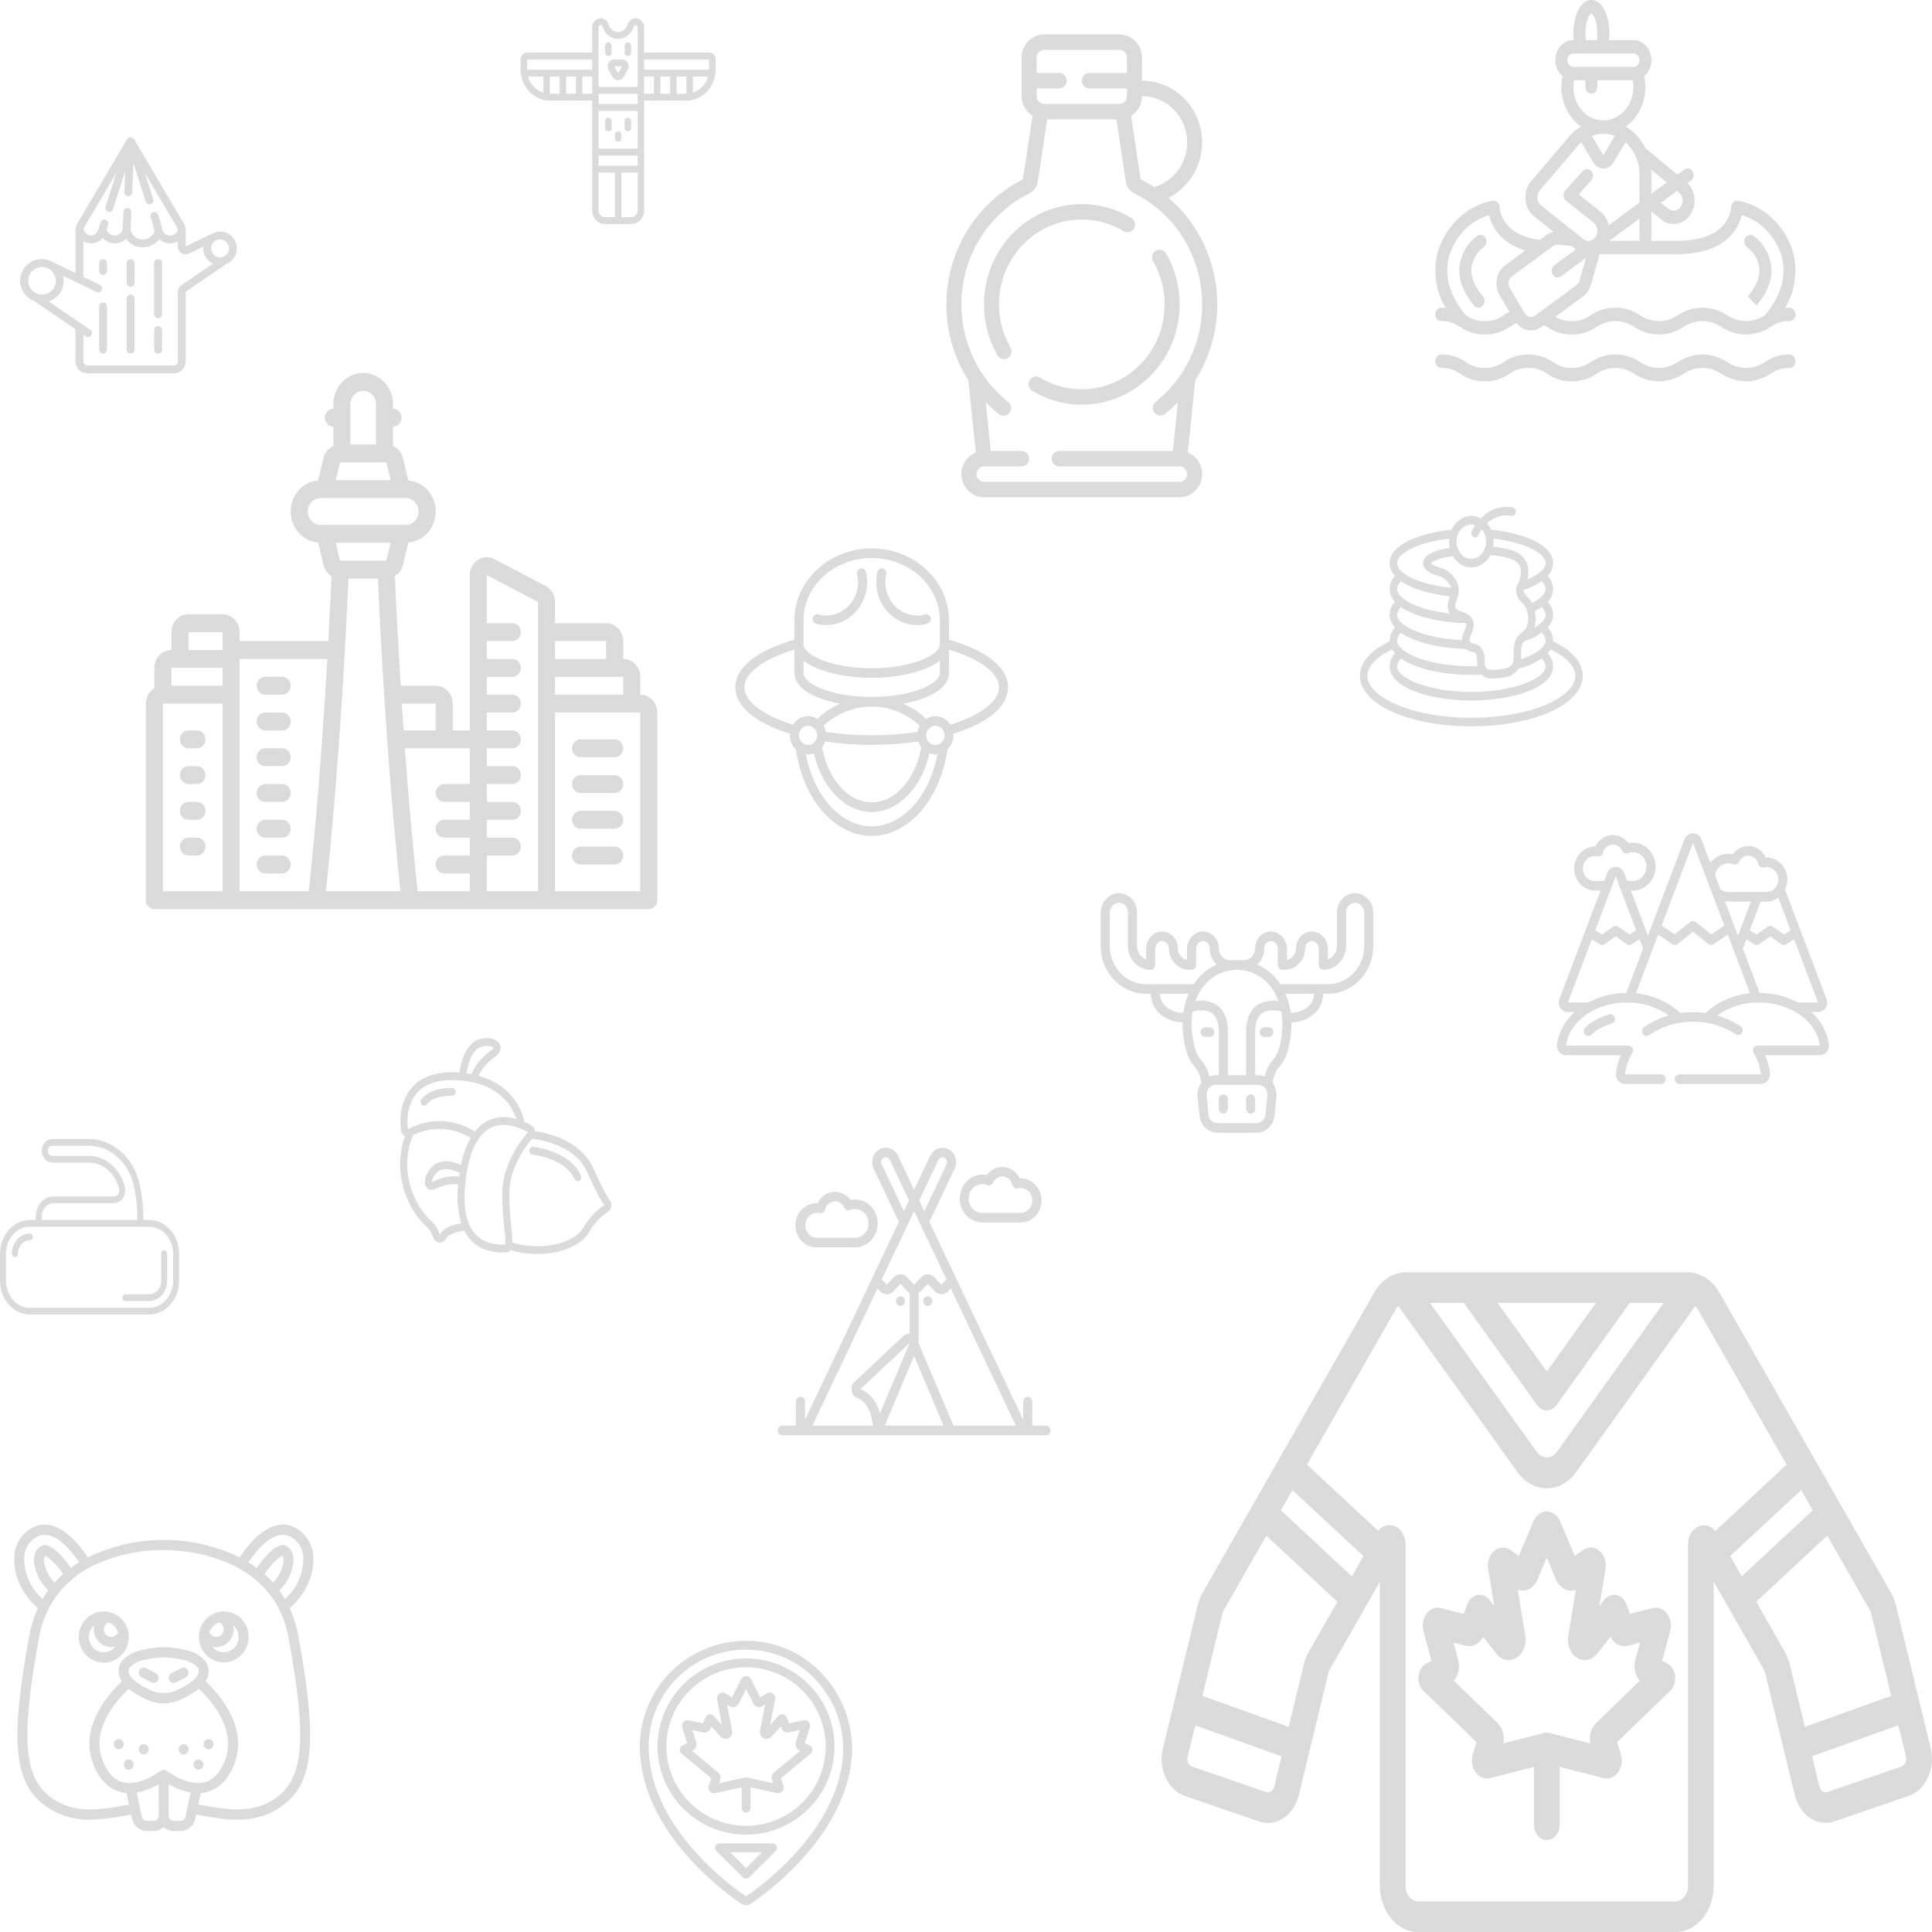 <?xml version="1.0" encoding="UTF-8" standalone="no"?>
<!-- Created with Inkscape (http://www.inkscape.org/) -->

<svg
   xmlns:dc="http://purl.org/dc/elements/1.1/"
   xmlns:cc="http://creativecommons.org/ns#"
   xmlns:rdf="http://www.w3.org/1999/02/22-rdf-syntax-ns#"
   xmlns:svg="http://www.w3.org/2000/svg"
   xmlns="http://www.w3.org/2000/svg"
   xmlns:sodipodi="http://sodipodi.sourceforge.net/DTD/sodipodi-0.dtd"
   xmlns:inkscape="http://www.inkscape.org/namespaces/inkscape"
   width="400mm"
   height="400mm"
   viewBox="0 0 400 400"
   version="1.1"
   id="svg8"
   inkscape:version="0.92.2 (5c3e80d, 2017-08-06)"
   sodipodi:docname="background3.svg">
  <defs
     id="defs2" />
  <sodipodi:namedview
     id="base"
     pagecolor="#ffffff"
     bordercolor="#666666"
     borderopacity="1.0"
     inkscape:pageopacity="0.0"
     inkscape:pageshadow="2"
     inkscape:zoom="0.2345109"
     inkscape:cx="561.99607"
     inkscape:cy="724.37686"
     inkscape:document-units="mm"
     inkscape:current-layer="layer1"
     showgrid="false"
     fit-margin-top="0"
     fit-margin-left="0"
     fit-margin-right="0"
     fit-margin-bottom="0"
     inkscape:window-width="1920"
     inkscape:window-height="1017"
     inkscape:window-x="-8"
     inkscape:window-y="-8"
     inkscape:window-maximized="1"
     showguides="true"
     inkscape:guide-bbox="true" />
  <g
     inkscape:label="Layer 1"
     inkscape:groupmode="layer"
     id="layer1"
     transform="translate(456.317,25.511)">
    <g
       transform="matrix(0.941,0,0,0.992,-304.074,88.035)"
       style="opacity:0.2;fill:#4d4d4d;fill-rule:evenodd"
       id="Page-1-2">
      <g
         style="fill:#4d4d4d;fill-rule:nonzero"
         id="003---Mounty-Hat-7">
        <path
           inkscape:connector-curvature="0"
           id="Shape-23"
           d="M 47,19.063 V 15 C 47,6.729 39.374,0 30,0 20.626,0 13,6.729 13,15 v 4.063 C 4.732,21.272 0,24.87 0,29 0,32.939 4.377,36.435 12.034,38.667 12.024,38.779 12,38.886 12,39 c 0.003,1.128 0.485,2.201 1.325,2.953 C 14.923,52.431 21.883,60 30,60 38.117,60 45.077,52.431 46.675,41.953 47.515,41.201 47.997,40.128 48,39 48,38.886 47.976,38.779 47.966,38.667 55.623,36.435 60,32.939 60,29 60,24.87 55.268,21.272 47,19.063 Z M 42.606,37.57 c 0.793,-0.776 2.063,-0.765 2.843,0.023 0.78,0.789 0.777,2.059 -0.008,2.843 -0.784,0.784 -2.055,0.788 -2.843,0.008 C 41.81,39.664 41.799,38.394 42.575,37.601 Z M 14,39 c 9.54e-4,-0.806 0.486,-1.533 1.23,-1.843 0.744,-0.31 1.602,-0.144 2.175,0.422 l 0.014,0.014 c 0.638,0.642 0.765,1.632 0.31,2.414 -0.454,0.782 -1.377,1.162 -2.251,0.926 C 14.605,40.697 13.999,39.905 14,39 Z m 5.767,1.294 C 23.157,40.768 26.577,41.004 30,41 c 3.423,0.004 6.843,-0.232 10.233,-0.706 0.151,0.438 0.376,0.846 0.667,1.206 C 39.66,48.189 35.134,53 30,53 24.866,53 20.347,48.19 19.094,41.5 c 0.293,-0.36 0.521,-0.768 0.673,-1.206 z m 20.3,-2 C 36.732,38.767 33.368,39.003 30,39 c -3.369,0.005 -6.735,-0.229 -10.071,-0.7 -0.084,-0.461 -0.25,-0.904 -0.49,-1.307 6.035,-5.321 15.087,-5.321 21.122,0 -0.24,0.403 -0.406,0.846 -0.49,1.307 z M 15,23.416 C 18.054,25.759 24.15,27 30,27 35.85,27 41.946,25.759 45,23.416 V 26 c 0,2.36 -6.415,5 -15,5 -8.585,0 -15,-2.64 -15,-5 z M 15,15 C 15,7.832 21.729,2 30,2 38.271,2 45,7.832 45,15 v 5 c 0,2.36 -6.415,5 -15,5 -8.585,0 -15,-2.64 -15,-5 z M 2,29 C 2,26.011 6.182,23.045 13,21.132 V 26 c 0,3.248 4.474,5.42 10.031,6.4 -1.833,0.769 -3.523,1.841 -5,3.171 C 17.418,35.2 16.716,35.003 16,35 14.667,35.001 13.421,35.666 12.679,36.774 6.074,34.859 2,31.914 2,29 Z M 30,58 C 23.211,58 17.314,51.764 15.527,42.952 15.684,42.978 15.842,42.994 16,43 16.446,42.995 16.889,42.915 17.308,42.762 18.974,49.931 24.144,55 30,55 35.856,55 41.033,49.932 42.692,42.762 43.111,42.915 43.554,42.995 44,43 44.159,42.994 44.317,42.978 44.474,42.952 42.688,51.764 36.789,58 30,58 Z M 47.321,36.774 C 46.579,35.666 45.333,35.001 44,35 c -0.716,0.004 -1.417,0.201 -2.029,0.572 -1.476,-1.331 -3.167,-2.404 -5,-3.172 C 42.527,31.42 47,29.247 47,26 v -4.868 c 6.818,1.913 11,4.879 11,7.868 0,2.914 -4.074,5.859 -10.679,7.774 z"
           style="fill:#4d4d4d" />
        <path
           inkscape:connector-curvature="0"
           id="path831-7"
           d="M 17.753,15.707 C 18.486,15.901 19.241,16 20,16 24.968,15.994 28.994,11.968 29,7 29.004,6.298 28.919,5.599 28.748,4.919 28.665,4.566 28.398,4.286 28.049,4.186 27.701,4.087 27.325,4.184 27.069,4.44 26.812,4.695 26.714,5.07 26.812,5.419 26.941,5.936 27.004,6.467 27,7 c -0.004,3.864 -3.136,6.996 -7,7 -0.585,9.38e-4 -1.168,-0.075 -1.734,-0.226 -0.532,-0.136 -1.073,0.182 -1.214,0.712 -0.141,0.53 0.172,1.075 0.701,1.221 z"
           style="fill:#4d4d4d" />
        <path
           inkscape:connector-curvature="0"
           id="path833-8"
           d="m 40,16 c 0.759,-2.75e-4 1.514,-0.099 2.247,-0.293 0.348,-0.089 0.622,-0.358 0.717,-0.705 0.095,-0.347 -0.004,-0.718 -0.258,-0.972 C 42.452,13.777 42.081,13.679 41.734,13.774 41.168,13.925 40.585,14.001 40,14 36.136,13.996 33.004,10.864 33,7 32.996,6.468 33.059,5.937 33.188,5.421 33.286,5.072 33.188,4.697 32.931,4.442 32.675,4.186 32.299,4.089 31.951,4.188 31.602,4.288 31.335,4.568 31.252,4.921 31.081,5.601 30.996,6.299 31,7 c 0.006,4.968 4.032,8.994 9,9 z"
           style="fill:#4d4d4d" />
      </g>
    </g>
    <g
       transform="matrix(1.439,0,0,1.576,-453.387,290.135)"
       style="opacity:0.2;fill:#4d4d4d;fill-rule:evenodd"
       id="Page-1-5-3">
      <g
         style="fill:#4d4d4d;fill-rule:nonzero"
         id="008---Beaver-8"
         transform="matrix(0.717,0,0,0.671,-0.717,-0.671)">
        <path
           inkscape:connector-curvature="0"
           id="Shape-3-2"
           d="m 23.9,22.028 c -0.397,-1.983 -1.948,-3.533 -3.931,-3.93 -2.167,-0.434 -4.362,0.602 -5.405,2.551 -1.043,1.948 -0.687,4.35 0.876,5.912 1.563,1.562 3.965,1.917 5.912,0.873 C 23.301,26.391 24.336,24.195 23.901,22.028 Z m -2.053,0.078 c -0.265,0.611 -0.905,0.971 -1.565,0.88 -0.66,-0.091 -1.179,-0.61 -1.27,-1.27 -0.091,-0.66 0.269,-1.3 0.88,-1.565 0.932,0.293 1.663,1.023 1.957,1.955 z M 19,26 C 17.732,26.005 16.6,25.21 16.174,24.016 15.748,22.822 16.122,21.49 17.107,20.692 17.039,20.956 17.004,21.227 17,21.5 c 0,1.933 1.567,3.5 3.5,3.5 0.273,-0.004 0.544,-0.039 0.808,-0.107 C 20.744,25.59 19.897,25.997 19,26 Z"
           style="fill:#4d4d4d" />
        <path
           inkscape:connector-curvature="0"
           id="path889-7"
           d="M 61.03,7.384 C 60.959,5.005 59.636,2.841 57.552,1.693 54.083,-0.207 50.091,1.827 46.252,7.414 36.612,2.863 25.441,2.863 15.801,7.414 11.952,1.832 7.958,-0.2 4.5,1.691 2.415,2.834 1.091,4.994 1.017,7.37 c -0.234,3.521 1.657,7.434 4.739,10 -0.81,1.733 -1.394,3.562 -1.739,5.443 -4.074,21.8 -3.025,29.76 4.488,34.053 2.363,1.315 5.035,1.974 7.738,1.91 2.626,-0.08 5.24,-0.392 7.811,-0.931 l 0.426,-0.076 0.2,0.881 c 0.301,1.372 1.516,2.349 2.92,2.35 H 29 c 0.74,-0.003 1.453,-0.281 2,-0.78 0.547,0.499 1.26,0.777 2,0.78 h 1.4 c 1.408,4.63e-4 2.626,-0.98 2.926,-2.355 l 0.2,-0.883 0.478,0.085 c 5.17,0.926 10.519,1.885 15.546,-0.979 C 61.062,52.576 62.11,44.62 58.037,22.816 57.691,20.932 57.106,19.1 56.295,17.365 59.367,14.8 61.259,10.9 61.03,7.384 Z M 3.013,7.5 C 3.05,5.809 3.983,4.265 5.462,3.446 c 3.133,-1.72 6.527,2 8.575,4.923 -0.566,0.338 -1.12,0.71 -1.667,1.1 C 11.27,7.923 9.389,5.625 7.67,5.089 7.257,4.94 6.8,4.98 6.42,5.2 5.645,5.624 4.776,6.572 5.047,8.666 c 0.307,2.003 1.29,3.841 2.785,5.209 -0.402,0.547 -0.777,1.115 -1.121,1.7 C 4.341,13.565 2.987,10.607 3.013,7.5 Z m 6.11,4.838 C 8.014,11.299 7.279,9.922 7.032,8.422 6.905,7.959 6.984,7.464 7.248,7.063 c 1.433,0.941 2.643,2.184 3.545,3.642 -0.587,0.513 -1.145,1.059 -1.67,1.636 z m 28.038,18.95 c -0.865,0.735 -1.828,1.347 -2.861,1.818 l -0.354,0.183 c -1.858,0.944 -4.057,0.939 -5.911,-0.015 L 27.71,33.106 c -1.035,-0.47 -1.999,-1.081 -2.866,-1.815 -0.479,-0.443 -1.241,-1.48 -0.7,-2.243 0.707,-0.753 1.631,-1.268 2.643,-1.473 1.289,-0.348 2.615,-0.538 3.949,-0.568 0.066,-0.006 0.132,-0.008 0.198,-0.007 H 31 c 0.087,0 0.18,0 0.329,0.01 1.313,0.031 2.617,0.22 3.885,0.563 1.014,0.206 1.94,0.721 2.649,1.475 0.537,0.763 -0.223,1.8 -0.702,2.243 z M 23.98,33.171 c 0.877,0.664 1.819,1.238 2.81,1.714 l 0.358,0.184 c 1.189,0.608 2.506,0.924 3.841,0.923 1.356,-7.94e-4 2.693,-0.324 3.9,-0.942 l 0.32,-0.165 c 1.004,-0.481 1.957,-1.064 2.842,-1.74 2.881,2.654 7.791,8.35 5.084,14.449 -1.458,3.282 -3.7,4.526 -6.866,3.8 -3.13,-0.706 -4.4,-2.367 -5.22,-2.385 -0.807,-0.042 -2.153,1.681 -5.274,2.386 -3.159,0.721 -5.4,-0.521 -6.862,-3.8 C 16.2,41.484 21.105,35.81 23.98,33.171 Z M 29,59 H 27.6 C 27.132,58.998 26.727,58.672 26.627,58.214 L 26.235,56.456 V 56.45 56.44 l -0.664,-2.981 c 0.216,-0.034 0.431,-0.063 0.652,-0.113 1.325,-0.32 2.597,-0.829 3.777,-1.512 V 58 c 0,0.552 -0.448,1 -1,1 z m 5.4,0 H 33 c -0.552,0 -1,-0.448 -1,-1 v -6.194 c 1.194,0.697 2.482,1.215 3.826,1.539 0.2,0.047 0.405,0.082 0.6,0.115 l -0.658,2.959 c -0.003,0.006 -0.006,0.013 -0.008,0.02 v 0.014 l -0.39,1.755 C 35.272,58.667 34.869,58.996 34.4,59 Z m 18.155,-3.869 c -4.4,2.5 -9.381,1.61 -14.2,0.747 l -0.4,-0.07 0.5,-2.247 c 2.832,-0.209 5.094,-1.973 6.508,-5.155 3.221,-7.255 -2.321,-13.75 -5.556,-16.732 0.809,-1.121 0.844,-2.624 0.088,-3.781 -0.957,-1.147 -2.273,-1.937 -3.735,-2.244 -1.407,-0.384 -2.854,-0.597 -4.312,-0.634 -0.28,-0.023 -0.561,-0.023 -0.841,0 -1.479,0.036 -2.948,0.251 -4.375,0.64 -1.46,0.305 -2.775,1.094 -3.732,2.238 -0.763,1.171 -0.72,2.692 0.108,3.818 -3.233,2.974 -8.746,9.437 -5.526,16.7 1.4,3.16 3.65,4.907 6.452,5.137 l 0.506,2.275 -0.343,0.061 C 18.873,56.747 13.885,57.641 9.497,55.137 2.931,51.38 2.109,43.916 5.983,23.184 c 0.556,-3.236 1.931,-6.276 3.992,-8.832 0.007,-0.009 0.017,-0.012 0.024,-0.02 0.007,-0.008 0.007,-0.018 0.012,-0.026 0.773,-0.937 1.635,-1.797 2.574,-2.567 0.03,-0.01 0.059,-0.022 0.087,-0.035 0.08,-0.058 0.15,-0.128 0.209,-0.208 0.883,-0.695 1.819,-1.318 2.8,-1.865 C 15.794,9.609 15.902,9.567 16,9.507 16.044,9.471 16.085,9.431 16.122,9.387 20.734,7.104 25.82,5.943 30.966,6 h 0.119 C 31.301,5.994 52.753,5.445 56.066,23.184 59.94,43.916 59.119,51.38 52.555,55.131 Z m -1.3,-44.426 c 0.905,-1.456 2.116,-2.698 3.549,-3.639 0.259,0.405 0.335,0.901 0.209,1.365 -0.248,1.497 -0.982,2.871 -2.09,3.909 -0.523,-0.576 -1.079,-1.122 -1.664,-1.635 z m 2.958,3.171 C 55.707,12.512 56.691,10.678 57,8.678 57.269,6.585 56.406,5.635 55.618,5.197 55.233,4.98 54.772,4.943 54.358,5.097 52.633,5.64 50.775,7.926 49.679,9.472 c -0.544,-0.392 -1.1,-0.763 -1.661,-1.1 2.04,-2.924 5.425,-6.652 8.57,-4.924 1.479,0.825 2.41,2.373 2.444,4.067 0.019,3.1 -1.335,6.049 -3.7,8.053 -0.342,-0.583 -0.715,-1.147 -1.115,-1.692 z"
           style="fill:#4d4d4d" />
        <path
           inkscape:connector-curvature="0"
           id="path891-1"
           d="m 43.049,18 c -0.325,0.002 -0.649,0.035 -0.968,0.1 h -0.005 c -2.607,0.53 -4.339,3.012 -3.938,5.642 0.401,2.63 2.796,4.482 5.442,4.21 2.646,-0.272 4.614,-2.572 4.472,-5.229 C 47.91,20.067 45.709,17.989 43.049,18 Z m -0.894,2.151 c 0.611,0.265 0.971,0.905 0.881,1.566 -0.091,0.66 -0.61,1.179 -1.271,1.27 C 41.105,23.077 40.465,22.717 40.2,22.105 c 0.293,-0.932 1.023,-1.661 1.955,-1.954 z M 43.049,26 c -0.897,-0.003 -1.744,-0.41 -2.308,-1.107 0.264,0.068 0.535,0.103 0.808,0.107 1.933,0 3.5,-1.567 3.5,-3.5 -0.004,-0.273 -0.039,-0.544 -0.107,-0.808 0.985,0.798 1.359,2.13 0.933,3.324 C 45.449,25.21 44.317,26.005 43.049,26 Z"
           style="fill:#4d4d4d" />
        <path
           inkscape:connector-curvature="0"
           id="path893-4"
           d="m 29.447,30.105 -2,-1 c -0.494,-0.247 -1.095,-0.046 -1.342,0.448 -0.247,0.494 -0.046,1.095 0.448,1.342 l 2,1 c 0.32,0.16 0.7,0.137 0.999,-0.06 0.298,-0.197 0.469,-0.538 0.447,-0.895 C 29.977,30.583 29.767,30.265 29.447,30.105 Z"
           style="fill:#4d4d4d" />
        <path
           inkscape:connector-curvature="0"
           id="path895-4"
           d="m 34.553,29.105 -2,1 c -0.494,0.247 -0.695,0.848 -0.448,1.342 0.247,0.494 0.848,0.695 1.342,0.448 l 2,-1 c 0.494,-0.247 0.695,-0.848 0.448,-1.342 -0.247,-0.494 -0.848,-0.695 -1.342,-0.448 z"
           style="fill:#4d4d4d" />
        <circle
           id="Oval-9"
           cx="22"
           cy="44"
           r="1"
           style="fill:#4d4d4d" />
        <circle
           id="circle898-3"
           cx="24"
           cy="48"
           r="1"
           style="fill:#4d4d4d" />
        <circle
           id="circle900-7"
           cx="27"
           cy="45"
           r="1"
           style="fill:#4d4d4d" />
        <circle
           id="circle902-9"
           cx="40"
           cy="44"
           r="1"
           style="fill:#4d4d4d" />
        <circle
           id="circle904-6"
           cx="38"
           cy="48"
           r="1"
           style="fill:#4d4d4d" />
        <circle
           id="circle906-3"
           cx="35"
           cy="45"
           r="1"
           style="fill:#4d4d4d" />
      </g>
    </g>
    <g
       transform="matrix(1.243,0,0,1.385,-159.159,-25.511)"
       style="opacity:0.2;fill:#4d4d4d;fill-rule:evenodd"
       id="Page-1-3-8">
      <g
         style="fill:#4d4d4d;fill-rule:nonzero"
         id="021---Kayak-2">
        <path
           inkscape:connector-curvature="0"
           id="Shape-9-7"
           d="m 59,46 c -0.256,0 -0.5,0.009 -0.725,0.026 1.729,-2.548 2.175,-5.754 1.207,-8.677 -1.486,-3.898 -4.949,-6.699 -9.071,-7.339 -0.284,-0.041 -0.572,0.044 -0.788,0.233 -0.218,0.188 -0.347,0.459 -0.353,0.747 0,0.2 -0.208,5.01 -9,5.01 H 36 v -4.393 l 1.622,1.193 c 0.581,0.427 1.279,0.664 2,0.68 h 0.088 c 1.448,-7.67e-4 2.744,-0.897 3.257,-2.251 0.512,-1.354 0.134,-2.884 -0.951,-3.843 l 0.534,-0.353 c 0.316,-0.189 0.502,-0.536 0.486,-0.903 -0.016,-0.367 -0.233,-0.696 -0.564,-0.856 C 42.14,25.114 41.748,25.149 41.45,25.365 l -1.113,0.736 -5.3,-3.916 C 34.331,20.882 33.276,19.803 31.989,19.068 31.98,19.062 31.976,19.052 31.967,19.046 31.958,19.04 31.937,19.036 31.922,19.028 31.857,18.991 31.793,18.951 31.722,18.916 33.758,17.638 34.996,15.404 35,13 34.992,12.46 34.921,11.923 34.787,11.4 35.83,10.632 36.261,9.281 35.854,8.051 35.447,6.822 34.295,5.994 33,6 H 28.934 C 28.975,5.668 28.997,5.334 29,5 29,2.149 27.71,0 26,0 c -1.71,0 -3,2.149 -3,5 0.003,0.334 0.025,0.668 0.066,1 H 23 C 21.705,5.994 20.553,6.822 20.146,8.051 19.739,9.281 20.17,10.632 21.213,11.4 21.079,11.923 21.008,12.46 21,13 c 0.003,2.406 1.241,4.641 3.28,5.919 -0.072,0.038 -0.144,0.076 -0.215,0.116 -0.009,0.006 -0.02,0.006 -0.029,0.012 l -0.009,0.009 c -0.827,0.466 -1.56,1.082 -2.162,1.816 l -5.842,6.151 c -0.727,0.73 -1.096,1.742 -1.01,2.769 0.081,1.025 0.615,1.961 1.456,2.552 l 3.215,2.3 c -0.413,0.078 -0.806,0.24 -1.155,0.475 l -1.127,0.744 c -6.493,-0.768 -6.669,-4.7 -6.672,-4.859 -3e-6,-0.29 -0.126,-0.565 -0.345,-0.755 C 10.166,30.059 9.876,29.973 9.589,30.014 c -4.123,0.639 -7.587,3.439 -9.075,7.337 -0.968,2.921 -0.525,6.126 1.2,8.675 C 1.492,46.009 1.254,46 1,46 c -0.552,0 -1,0.448 -1,1 0,0.552 0.448,1 1,1 1.038,-0.032 2.062,0.237 2.951,0.773 l 0.009,0.007 0.017,0.007 0.159,0.088 c 1.234,0.765 2.663,1.156 4.114,1.125 1.45,0.031 2.877,-0.361 4.108,-1.128 0.375,-0.219 0.766,-0.408 1.17,-0.566 1.066,1.207 2.86,1.441 4.2,0.548 l 0.373,-0.246 c 0.177,0.09 0.356,0.171 0.536,0.269 1.23,0.764 2.655,1.154 4.103,1.123 1.451,0.031 2.88,-0.36 4.114,-1.125 1.932,-1.167 4.352,-1.167 6.284,0 2.533,1.499 5.683,1.499 8.216,0 1.932,-1.167 4.352,-1.167 6.284,0 2.533,1.499 5.682,1.499 8.215,0 C 56.791,48.276 57.887,47.971 59,48 c 0.552,0 1,-0.448 1,-1 0,-0.552 -0.448,-1 -1,-1 z M 34,36 H 28.989 L 34,32.688 Z m 6.586,-7.226 c 0.322,0.235 0.537,0.589 0.598,0.983 0.061,0.394 -0.038,0.796 -0.274,1.117 -0.283,0.401 -0.75,0.631 -1.241,0.61 -0.312,-0.007 -0.615,-0.11 -0.867,-0.295 L 37.6,30.3 40.266,28.538 Z M 38.558,27.274 36,28.968 V 26 c 0,-0.214 -0.014,-0.426 -0.031,-0.637 z M 28,20 c 0.652,7.57e-4 1.3,0.108 1.917,0.318 L 28,23.2 26.081,20.318 C 26.699,20.109 27.347,20.001 28,20 Z M 25,5 c 0,-2.035 0.8,-3 1,-3 0.2,0 1,0.965 1,3 -0.002,0.335 -0.029,0.669 -0.081,1 H 25.081 C 25.029,5.669 25.002,5.335 25,5 Z m -2,3 h 10 c 0.552,0 1,0.448 1,1 0,0.552 -0.448,1 -1,1 H 23 C 22.448,10 22,9.552 22,9 22,8.448 22.448,8 23,8 Z m 0,5 c 0.003,-0.336 0.041,-0.672 0.114,-1 H 25 v 1 c 0,0.552 0.448,1 1,1 0.552,0 1,-0.448 1,-1 v -1 h 5.886 c 0.073,0.328 0.111,0.664 0.114,1 0,2.761 -2.239,5 -5,5 -2.761,0 -5,-2.239 -5,-5 z m -5.994,16.63 c -0.037,-0.451 0.127,-0.894 0.449,-1.212 l 5.91,-6.226 c 0.28,-0.343 0.597,-0.654 0.945,-0.927 l 2.025,3.04 c 0.371,0.557 0.996,0.892 1.665,0.892 0.669,0 1.294,-0.335 1.665,-0.892 l 2.021,-3.035 c 0.195,0.151 0.381,0.314 0.557,0.487 1.129,1.123 1.762,2.651 1.757,4.243 v 4.29 l -5.1,3.375 c -0.198,-0.811 -0.682,-1.524 -1.363,-2.008 l -3.639,-2.6 2.083,-2.075 c 0.253,-0.252 0.352,-0.62 0.261,-0.966 -0.092,-0.345 -0.361,-0.615 -0.706,-0.709 -0.345,-0.093 -0.713,0.005 -0.967,0.257 l -2.92,2.91 c -0.208,0.208 -0.315,0.497 -0.291,0.79 0.024,0.293 0.176,0.561 0.416,0.732 l 4.6,3.292 c 0.615,0.443 0.803,1.274 0.439,1.938 -0.028,0.054 -0.061,0.105 -0.1,0.152 -0.12,0.172 -0.277,0.315 -0.459,0.419 -0.189,0.116 -0.403,0.185 -0.624,0.2 -0.036,0 -0.091,0 -0.127,0.008 -0.313,3.07e-4 -0.618,-0.1 -0.87,-0.285 L 17.624,30.71 C 17.267,30.46 17.041,30.064 17.006,29.63 Z M 11.388,47.123 C 10.454,47.723 9.36,48.029 8.25,48 7.136,48.03 6.039,47.724 5.1,47.124 L 5.065,47.1 C 1.565,43.363 1.679,40.094 2.404,38 c 1.104,-2.886 3.538,-5.058 6.53,-5.829 0.434,1.532 1.807,4.138 6.068,5.266 l -3.355,2.214 c -1.498,0.995 -1.906,3.017 -0.911,4.515 l 1.623,2.451 C 12,46.785 11.684,46.959 11.388,47.123 Z m 4.3,0.246 c -0.326,-0.066 -0.612,-0.261 -0.793,-0.541 l -0.166,-0.25 -0.008,-0.013 -2.317,-3.5 c -0.384,-0.577 -0.228,-1.356 0.348,-1.742 l 6.9,-4.552 c 0.234,-0.161 0.518,-0.232 0.8,-0.2 l 2.237,0.2 0.719,0.514 -3.613,2.391 c -0.433,0.314 -0.543,0.914 -0.248,1.36 0.295,0.447 0.889,0.582 1.348,0.308 l 4.213,-2.788 -1.1,3.413 c -0.088,0.272 -0.264,0.507 -0.5,0.667 l -6.882,4.541 c -0.275,0.187 -0.613,0.256 -0.939,0.192 z M 48.6,47.124 c -2.533,-1.499 -5.682,-1.499 -8.215,0 -1.932,1.167 -4.352,1.167 -6.284,0 C 32.868,46.36 31.44,45.969 29.99,46 c -1.447,-0.03 -2.871,0.36 -4.1,1.124 -0.939,0.6 -2.036,0.905 -3.15,0.876 -0.95,0.032 -1.891,-0.194 -2.724,-0.653 l 4.6,-3.035 c 0.613,-0.41 1.071,-1.014 1.3,-1.716 L 27.387,38 H 40.27 c 8.082,0 10.227,-3.828 10.795,-5.823 2.99,0.77 5.422,2.94 6.527,5.823 0.725,2.094 0.839,5.366 -2.674,9.1 l -0.032,0.017 c -1.932,1.167 -4.351,1.167 -6.283,0 z"
           style="fill:#4d4d4d" />
        <path
           inkscape:connector-curvature="0"
           id="path4442-3"
           d="m 59,53 c -1.45,-0.031 -2.877,0.36 -4.11,1.124 -1.933,1.167 -4.355,1.167 -6.288,0 -2.534,-1.5 -5.684,-1.5 -8.218,0 -1.933,1.167 -4.352,1.167 -6.285,0 C 32.868,53.359 31.44,52.969 29.991,53 28.542,52.969 27.114,53.36 25.883,54.125 24.946,54.724 23.852,55.028 22.741,55 21.63,55.028 20.537,54.724 19.601,54.125 18.37,53.36 16.943,52.97 15.494,53 14.045,52.97 12.618,53.36 11.387,54.125 10.451,54.724 9.358,55.028 8.247,55 7.136,55.028 6.043,54.724 5.107,54.125 3.876,53.36 2.449,52.97 1,53 c -0.552,0 -1,0.448 -1,1 0,0.552 0.448,1 1,1 1.111,-0.028 2.204,0.276 3.14,0.875 1.231,0.765 2.658,1.155 4.107,1.125 1.449,0.03 2.876,-0.36 4.107,-1.125 0.936,-0.599 2.029,-0.903 3.14,-0.875 1.111,-0.028 2.204,0.276 3.14,0.875 1.231,0.765 2.658,1.155 4.107,1.125 1.449,0.031 2.877,-0.36 4.108,-1.125 1.932,-1.167 4.352,-1.167 6.284,0 2.534,1.5 5.683,1.5 8.217,0 1.933,-1.167 4.353,-1.167 6.286,0 2.535,1.499 5.685,1.499 8.22,0 C 56.793,55.276 57.888,54.972 59,55 c 0.552,0 1,-0.448 1,-1 0,-0.552 -0.448,-1 -1,-1 z"
           style="fill:#4d4d4d" />
        <path
           inkscape:connector-curvature="0"
           id="path4444-1"
           d="M 6.955,35.283 C 5.345,36.315 4.271,38.004 4.02,39.9 c -0.183,1.884 0.641,3.827 2.449,5.776 0.243,0.262 0.607,0.375 0.956,0.295 0.348,-0.079 0.628,-0.339 0.734,-0.68 C 8.264,44.95 8.179,44.578 7.936,44.316 6.536,42.804 5.886,41.383 6.014,40.047 6.229,38.75 6.992,37.609 8.108,36.914 8.551,36.593 8.654,35.975 8.338,35.528 8.023,35.08 7.406,34.97 6.955,35.28 Z"
           style="fill:#4d4d4d" />
        <path
           inkscape:connector-curvature="0"
           id="path4446-5"
           d="m 55.979,39.95 c -0.24,-1.914 -1.316,-3.623 -2.938,-4.667 -0.451,-0.319 -1.075,-0.211 -1.394,0.24 -0.319,0.451 -0.211,1.075 0.24,1.394 1.129,0.705 1.895,1.865 2.1,3.18 0.125,1.29 -0.523,2.71 -1.926,4.222 l 1.467,1.36 c 1.806,-1.949 2.63,-3.892 2.451,-5.729 z"
           style="fill:#4d4d4d" />
      </g>
    </g>
    <g
       transform="matrix(0.941,0,0,0.992,-295.289,212.114)"
       style="opacity:0.2;fill:#4d4d4d;fill-rule:evenodd"
       id="Page-1-4-1">
      <g
         style="fill:#4d4d4d;fill-rule:nonzero"
         id="015---Teepee-3"
         transform="translate(0,-1)">
        <path
           inkscape:connector-curvature="0"
           id="Shape-6-2"
           d="M 8.605,21.8 H 17 c 1.906,-0.002 3.644,-1.087 4.484,-2.798 0.839,-1.711 0.633,-3.75 -0.531,-5.258 C 19.788,12.236 17.867,11.521 16,11.9 15.108,10.714 13.664,10.078 12.187,10.221 10.71,10.364 9.414,11.265 8.766,12.6 7.076,12.497 5.467,13.33 4.574,14.768 3.681,16.206 3.65,18.018 4.492,19.487 5.333,20.955 6.913,21.843 8.605,21.8 Z m 0,-7.211 c 0.2,-1.23e-4 0.4,0.023 0.595,0.068 0.535,0.125 1.071,-0.205 1.2,-0.739 0.244,-1.011 1.15,-1.721 2.19,-1.718 0.876,-0.009 1.675,0.497 2.041,1.293 0.224,0.477 0.778,0.698 1.269,0.507 1.121,-0.431 2.392,-0.152 3.229,0.71 0.837,0.862 1.079,2.14 0.616,3.248 C 19.281,19.066 18.201,19.791 17,19.8 H 8.605 C 7.186,19.772 6.05,18.614 6.05,17.195 c 0,-1.419 1.136,-2.578 2.555,-2.606 z"
           style="fill:#4d4d4d" />
        <path
           inkscape:connector-curvature="0"
           id="path2090-3"
           d="m 53.4,16.606 c 1.671,0.01 3.217,-0.885 4.039,-2.341 0.822,-1.455 0.79,-3.242 -0.082,-4.667 C 56.485,8.172 54.909,7.331 53.239,7.4 52.591,6.065 51.295,5.164 49.818,5.021 48.341,4.878 46.897,5.514 46.005,6.7 44.143,6.336 42.236,7.057 41.081,8.561 39.925,10.066 39.721,12.094 40.552,13.799 41.384,15.504 43.108,16.591 45.005,16.607 Z M 42,11.6 C 41.997,10.606 42.487,9.674 43.308,9.114 44.129,8.553 45.175,8.435 46.1,8.8 46.592,8.992 47.149,8.768 47.371,8.288 47.738,7.495 48.536,6.991 49.41,7 c 1.041,-0.003 1.948,0.711 2.19,1.724 0.129,0.534 0.665,0.864 1.2,0.739 0.977,-0.229 1.998,0.122 2.627,0.904 0.629,0.782 0.753,1.855 0.319,2.76 C 55.312,14.031 54.397,14.607 53.394,14.606 H 45 C 43.342,14.602 42.001,13.258 42,11.6 Z"
           style="fill:#4d4d4d" />
        <path
           inkscape:connector-curvature="0"
           id="path2092-9"
           d="m 59,59 h -3 v -5 c 0,-0.552 -0.448,-1 -1,-1 -0.552,0 -1,0.448 -1,1 v 3.764 L 33.358,16.48 38.927,5.342 c 0.479,-0.96 0.41,-2.103 -0.181,-2.998 -0.592,-0.895 -1.616,-1.407 -2.687,-1.342 C 34.988,1.067 34.032,1.698 33.553,2.658 L 30,9.764 26.447,2.658 C 25.706,1.174 23.902,0.572 22.418,1.313 20.934,2.054 20.332,3.858 21.073,5.342 L 26.642,16.48 6,57.764 V 54 C 6,53.448 5.552,53 5,53 4.448,53 4,53.448 4,54 v 5 H 1 c -0.552,0 -1,0.448 -1,1 0,0.552 0.448,1 1,1 h 58 c 0.552,0 1,-0.448 1,-1 0,-0.552 -0.448,-1 -1,-1 z M 38.65,59 31.015,41.821 C 31.02,41.709 31.015,41.596 31,41.485 V 31.309 C 31.151,31.225 31.29,31.121 31.414,31 L 33,29.414 34.586,31 c 0.781,0.781 2.047,0.781 2.828,0 L 38.059,30.355 52.382,59 Z M 21.941,30.355 22.586,31 c 0.781,0.781 2.047,0.781 2.828,0 L 27,29.414 28.586,31 c 0.124,0.121 0.263,0.225 0.414,0.309 v 8.439 c -0.484,0.004 -0.95,0.183 -1.312,0.505 l -10.806,9.622 c -0.533,0.471 -0.774,1.19 -0.633,1.887 0.131,0.687 0.619,1.252 1.28,1.481 2.517,0.884 3.208,4.1 3.4,5.757 H 7.618 Z M 30,14.236 37.117,28.469 36,29.586 34.414,28 c -0.781,-0.781 -2.047,-0.781 -2.828,0 l -1.581,1.581 H 30 L 28.414,28 c -0.781,-0.781 -2.047,-0.781 -2.828,0 L 24,29.586 22.883,28.469 Z m -1,27.552 -6.532,14.7 C 21.977,54.186 20.385,52.273 18.212,51.371 L 29,41.751 Z M 30,44.462 36.461,59 H 23.539 Z M 35.342,3.553 c 0.16,-0.322 0.479,-0.533 0.837,-0.556 0.358,-0.022 0.701,0.148 0.9,0.447 C 37.278,3.743 37.302,4.125 37.142,4.447 l -4.9,9.8 L 31.118,12 Z M 22.862,4.447 C 22.615,3.95 22.818,3.347 23.315,3.1 23.812,2.853 24.415,3.056 24.662,3.553 L 28.882,12 27.76,14.244 Z"
           style="fill:#4d4d4d" />
        <circle
           id="Oval-3-3"
           cx="27"
           cy="33"
           r="1"
           style="fill:#4d4d4d" />
        <circle
           id="circle2095-9"
           cx="33"
           cy="33"
           r="1"
           style="fill:#4d4d4d" />
      </g>
    </g>
    <g
       transform="matrix(1.765,0,0,1.85,-426.129,51.716)"
       style="opacity:0.2;fill:#4d4d4d;fill-rule:evenodd"
       id="Page-1-42-9">
      <g
         style="fill:#4d4d4d;fill-rule:nonzero"
         id="017---CN-Tower-2"
         transform="translate(0,-1)">
        <path
           inkscape:connector-curvature="0"
           id="Shape-7-3"
           d="m 58,37 v -2 c 0,-1.105 -0.895,-2 -2,-2 v -2 c 0,-1.105 -0.895,-2 -2,-2 h -6 v -2.382 c 0.004,-0.757 -0.423,-1.45 -1.1,-1.789 l -6,-3 C 40.28,21.516 39.541,21.548 38.95,21.913 38.359,22.278 37.999,22.923 38,23.618 V 41 h -2 v -3 c 0,-1.105 -0.895,-2 -2,-2 h -4.1 c -0.243,-3.728 -0.476,-7.832 -0.681,-12.268 0.472,-0.269 0.813,-0.72 0.944,-1.247 l 0.629,-2.514 c 1.815,-0.138 3.217,-1.651 3.217,-3.471 0,-1.82 -1.402,-3.333 -3.217,-3.471 L 30.163,10.515 C 30.01,9.907 29.579,9.407 29,9.165 V 7 C 29.552,7 30,6.552 30,6 30,5.448 29.552,5 29,5 V 4.5 C 29.003,3.571 28.635,2.679 27.978,2.023 26.977,1.019 25.47,0.719 24.16,1.261 22.851,1.804 21.998,3.083 22,4.5 V 5 c -0.552,0 -1,0.448 -1,1 0,0.552 0.448,1 1,1 v 2.165 c -0.577,0.243 -1.007,0.743 -1.159,1.35 l -0.629,2.514 c -1.815,0.138 -3.217,1.651 -3.217,3.471 0,1.82 1.402,3.333 3.217,3.471 l 0.629,2.514 c 0.131,0.527 0.472,0.978 0.944,1.247 C 21.668,26.264 21.542,28.693 21.41,31 H 11 V 30 C 11,28.895 10.105,28 9,28 H 5 c -1.105,0 -2,0.895 -2,2 v 2 c -1.105,0 -2,0.895 -2,2 v 2.278 C 0.383,36.632 0.002,37.289 0,38 v 22 c 0,0.552 0.448,1 1,1 h 58 c 0.552,0 1,-0.448 1,-1 V 39 c 0,-1.105 -0.895,-2 -2,-2 z M 48,35 h 8 v 2 h -8 z m 6,-4 v 2 H 48 V 31 Z M 38,47 h -3 c -0.552,0 -1,0.448 -1,1 0,0.552 0.448,1 1,1 h 3 v 2 h -3 c -0.552,0 -1,0.448 -1,1 0,0.552 0.448,1 1,1 h 3 v 2 h -3 c -0.552,0 -1,0.448 -1,1 0,0.552 0.448,1 1,1 h 3 v 2 H 31.888 C 31.65,56.955 31.035,51.366 30.388,43 H 38 Z M 28.219,22 H 22.78 l -0.5,-2 h 6.439 z m -4.444,2 h 3.45 c 0.318,6.841 0.7,12.9 1.085,18 v 0.012 C 28.964,50.719 29.6,56.654 29.874,59 h -8.748 c 0.428,-3.72 1.788,-16.467 2.649,-35 z M 34,38 v 3 H 30.242 C 30.171,40.032 30.1,39.032 30.029,38 Z M 28,13 h -5.719 l 0.5,-2 h 5.439 l 0.5,2 z M 24,4.5 C 24,3.672 24.672,3 25.5,3 26.328,3 27,3.672 27,4.5 V 9 h -3 z m -5,12 C 19,15.672 19.672,15 20.5,15 h 10 c 0.828,0 1.5,0.672 1.5,1.5 0,0.828 -0.672,1.5 -1.5,1.5 h -10 C 19.672,18 19,17.328 19,16.5 Z M 5,30 h 4 v 2 H 5 Z m -2,4 h 6 v 2 H 3 Z M 2,38 H 9 V 59 H 2 Z m 9,-1 v -4 h 10.293 c -0.84,13.905 -1.858,23.223 -2.181,26 H 11 Z m 29,18 h 3 c 0.552,0 1,-0.448 1,-1 0,-0.552 -0.448,-1 -1,-1 h -3 v -2 h 3 c 0.552,0 1,-0.448 1,-1 0,-0.552 -0.448,-1 -1,-1 h -3 v -2 h 3 c 0.552,0 1,-0.448 1,-1 0,-0.552 -0.448,-1 -1,-1 h -3 v -2 h 3 c 0.552,0 1,-0.448 1,-1 0,-0.552 -0.448,-1 -1,-1 h -3 v -2 h 3 c 0.552,0 1,-0.448 1,-1 0,-0.552 -0.448,-1 -1,-1 h -3 v -2 h 3 c 0.552,0 1,-0.448 1,-1 0,-0.552 -0.448,-1 -1,-1 h -3 v -2 h 3 c 0.552,0 1,-0.448 1,-1 0,-0.552 -0.448,-1 -1,-1 h -3 v -5.382 l 6,3 V 59 h -6 z m 18,4 H 48 V 39 h 10 z"
           style="fill:#4d4d4d" />
        <path
           inkscape:connector-curvature="0"
           id="path2690-9"
           d="m 55,42 h -4 c -0.552,0 -1,0.448 -1,1 0,0.552 0.448,1 1,1 h 4 c 0.552,0 1,-0.448 1,-1 0,-0.552 -0.448,-1 -1,-1 z"
           style="fill:#4d4d4d" />
        <path
           inkscape:connector-curvature="0"
           id="path2692-8"
           d="m 55,46 h -4 c -0.552,0 -1,0.448 -1,1 0,0.552 0.448,1 1,1 h 4 c 0.552,0 1,-0.448 1,-1 0,-0.552 -0.448,-1 -1,-1 z"
           style="fill:#4d4d4d" />
        <path
           inkscape:connector-curvature="0"
           id="path2694-8"
           d="m 55,50 h -4 c -0.552,0 -1,0.448 -1,1 0,0.552 0.448,1 1,1 h 4 c 0.552,0 1,-0.448 1,-1 0,-0.552 -0.448,-1 -1,-1 z"
           style="fill:#4d4d4d" />
        <path
           inkscape:connector-curvature="0"
           id="path2696-7"
           d="m 55,54 h -4 c -0.552,0 -1,0.448 -1,1 0,0.552 0.448,1 1,1 h 4 c 0.552,0 1,-0.448 1,-1 0,-0.552 -0.448,-1 -1,-1 z"
           style="fill:#4d4d4d" />
        <path
           inkscape:connector-curvature="0"
           id="path2698-2"
           d="M 6,41 H 5 c -0.552,0 -1,0.448 -1,1 0,0.552 0.448,1 1,1 H 6 C 6.552,43 7,42.552 7,42 7,41.448 6.552,41 6,41 Z"
           style="fill:#4d4d4d" />
        <path
           inkscape:connector-curvature="0"
           id="path2700-4"
           d="M 6,45 H 5 c -0.552,0 -1,0.448 -1,1 0,0.552 0.448,1 1,1 H 6 C 6.552,47 7,46.552 7,46 7,45.448 6.552,45 6,45 Z"
           style="fill:#4d4d4d" />
        <path
           inkscape:connector-curvature="0"
           id="path2702-8"
           d="M 6,49 H 5 c -0.552,0 -1,0.448 -1,1 0,0.552 0.448,1 1,1 H 6 C 6.552,51 7,50.552 7,50 7,49.448 6.552,49 6,49 Z"
           style="fill:#4d4d4d" />
        <path
           inkscape:connector-curvature="0"
           id="path2704-2"
           d="M 6,53 H 5 c -0.552,0 -1,0.448 -1,1 0,0.552 0.448,1 1,1 H 6 C 6.552,55 7,54.552 7,54 7,53.448 6.552,53 6,53 Z"
           style="fill:#4d4d4d" />
        <path
           inkscape:connector-curvature="0"
           id="path2706-4"
           d="m 14,37 h 2 c 0.552,0 1,-0.448 1,-1 0,-0.552 -0.448,-1 -1,-1 h -2 c -0.552,0 -1,0.448 -1,1 0,0.552 0.448,1 1,1 z"
           style="fill:#4d4d4d" />
        <path
           inkscape:connector-curvature="0"
           id="path2708-1"
           d="m 16,39 h -2 c -0.552,0 -1,0.448 -1,1 0,0.552 0.448,1 1,1 h 2 c 0.552,0 1,-0.448 1,-1 0,-0.552 -0.448,-1 -1,-1 z"
           style="fill:#4d4d4d" />
        <path
           inkscape:connector-curvature="0"
           id="path2710-0"
           d="m 16,43 h -2 c -0.552,0 -1,0.448 -1,1 0,0.552 0.448,1 1,1 h 2 c 0.552,0 1,-0.448 1,-1 0,-0.552 -0.448,-1 -1,-1 z"
           style="fill:#4d4d4d" />
        <path
           inkscape:connector-curvature="0"
           id="path2712-6"
           d="m 16,47 h -2 c -0.552,0 -1,0.448 -1,1 0,0.552 0.448,1 1,1 h 2 c 0.552,0 1,-0.448 1,-1 0,-0.552 -0.448,-1 -1,-1 z"
           style="fill:#4d4d4d" />
        <path
           inkscape:connector-curvature="0"
           id="path2714-5"
           d="m 16,51 h -2 c -0.552,0 -1,0.448 -1,1 0,0.552 0.448,1 1,1 h 2 c 0.552,0 1,-0.448 1,-1 0,-0.552 -0.448,-1 -1,-1 z"
           style="fill:#4d4d4d" />
        <path
           inkscape:connector-curvature="0"
           id="path2716-9"
           d="m 16,55 h -2 c -0.552,0 -1,0.448 -1,1 0,0.552 0.448,1 1,1 h 2 c 0.552,0 1,-0.448 1,-1 0,-0.552 -0.448,-1 -1,-1 z"
           style="fill:#4d4d4d" />
      </g>
    </g>
    <g
       transform="matrix(2.658,0,0,3.177,-215.81,237.898)"
       id="Page-1-7-9"
       style="opacity:0.2;fill:#4d4d4d">
      <g
         id="g3287-0"
         style="fill:#4d4d4d">
        <path
           inkscape:connector-curvature="0"
           id="Shape-71-2"
           d="m 1.813,34.131 5.768,1.659 c 1.325,0.387 2.713,-0.375 3.1,-1.7 l 2.31,-7.973 c 0.026,-0.086 0.065,-0.168 0.115,-0.242 L 17,20.161 V 40 c 0,1.657 1.343,3 3,3 h 20 c 1.657,0 3,-1.343 3,-3 V 20.161 l 3.881,5.693 c 0.063,0.091 0.111,0.193 0.14,0.3 l 2.3,7.927 c 0.186,0.637 0.617,1.173 1.198,1.492 0.581,0.319 1.266,0.394 1.902,0.208 l 5.771,-1.66 c 0.639,-0.183 1.178,-0.613 1.499,-1.195 0.321,-0.582 0.397,-1.267 0.212,-1.905 l -2.7,-9.3 C 57.116,21.415 56.979,21.125 56.798,20.864 L 43.432,1.308 C 42.873,0.489 41.945,0 40.954,0 H 19.046 C 18.055,0 17.128,0.489 16.569,1.307 L 7.142,15.1 3.214,20.853 c -0.186,0.264 -0.326,0.558 -0.415,0.869 l -2.7,9.3 c -0.185,0.638 -0.109,1.323 0.212,1.905 0.321,0.582 0.86,1.012 1.499,1.195 z m 6.711,-0.3 c -0.118,0.065 -0.258,0.08 -0.387,0.042 L 2.366,32.213 C 2.099,32.134 1.946,31.856 2.021,31.588 l 0.6,-2.057 6.718,2.017 -0.577,1.99 c -0.038,0.124 -0.124,0.228 -0.238,0.289 z m 1.662,-19.634 5.531,4.3 -0.9,1.323 -5.53,-4.31 z m 40.528,1.313 -5.529,4.307 -0.9,-1.323 5.531,-4.3 z m 7.221,16.457 c -0.064,0.117 -0.172,0.204 -0.3,0.242 L 51.86,33.87 c -0.129,0.038 -0.267,0.022 -0.384,-0.043 -0.116,-0.064 -0.2,-0.172 -0.235,-0.3 l -0.577,-1.988 6.718,-2.017 0.6,2.057 c 0.037,0.13 0.02,0.27 -0.047,0.388 z m -2.656,-9.689 1.546,5.328 -6.718,2.017 -1.155,-3.978 c -0.082,-0.321 -0.219,-0.626 -0.406,-0.9 l -2.232,-3.274 5.53,-4.309 3.309,4.843 c 0.058,0.083 0.1,0.175 0.126,0.273 z M 23.54,2 29.24,8.651 C 29.43,8.872 29.707,9 29.999,9 30.291,9 30.568,8.873 30.758,8.651 L 36.46,2 h 2.64 l -8.339,9.728 c -0.195,0.215 -0.472,0.337 -0.761,0.337 -0.289,0 -0.566,-0.122 -0.761,-0.337 L 20.9,2 Z m 2.634,0 h 7.652 L 30,6.463 Z m -7.953,0.435 c 0.062,-0.087 0.137,-0.163 0.223,-0.226 l 9.279,10.823 c 0.57,0.665 1.402,1.047 2.278,1.047 0.876,0 1.708,-0.383 2.278,-1.047 L 41.556,2.21 c 0.087,0.063 0.162,0.14 0.224,0.227 l 6.9,10.1 -5.554,4.323 C 42.774,16.496 42.237,16.384 41.768,16.575 41.3,16.767 40.996,17.224 41,17.73 V 40 c 0,0.552 -0.448,1 -1,1 H 20 c -0.552,0 -1,-0.448 -1,-1 V 17.73 c 0.004,-0.552 -0.356,-1.04 -0.884,-1.2 -0.12,-0.037 -0.245,-0.056 -0.37,-0.056 -0.332,0.002 -0.648,0.138 -0.879,0.376 l -5.55,-4.317 z M 4.721,22.277 C 4.749,22.175 4.795,22.08 4.856,21.994 l 3.3,-4.83 5.53,4.309 -2.245,3.293 c -0.173,0.255 -0.302,0.537 -0.381,0.835 L 9.893,29.623 3.175,27.606 Z"
           style="fill:#4d4d4d" />
        <path
           inkscape:connector-curvature="0"
           d="m 21.15,27.887 3.371,2.732 -0.041,0.112 c -0.079,0.227 -0.162,0.454 -0.25,0.692 -0.144,0.399 -0.06,0.845 0.219,1.164 0.279,0.32 0.708,0.464 1.123,0.377 L 29,32.235 V 36 c 0,0.552 0.448,1 1,1 0.552,0 1,-0.448 1,-1 v -3.765 l 3.437,0.731 c 0.416,0.084 0.844,-0.063 1.12,-0.385 0.276,-0.322 0.356,-0.768 0.21,-1.166 -0.085,-0.23 -0.168,-0.457 -0.249,-0.69 l -0.039,-0.106 3.371,-2.732 c 0.23,-0.187 0.461,-0.374 0.7,-0.559 0.324,-0.227 0.496,-0.615 0.446,-1.008 -0.05,-0.393 -0.315,-0.725 -0.686,-0.863 -0.108,-0.047 -0.214,-0.1 -0.32,-0.145 l 0.621,-1.924 c 0.13,-0.396 0.039,-0.831 -0.238,-1.141 -0.277,-0.311 -0.699,-0.451 -1.107,-0.368 l -1.8,0.383 c -0.075,-0.176 -0.15,-0.355 -0.226,-0.542 -0.131,-0.358 -0.442,-0.621 -0.817,-0.689 -0.378,-0.059 -0.759,0.083 -1.007,0.374 -0.1,0.115 -0.212,0.23 -0.318,0.345 l 0.473,-2.417 c 0.09,-0.451 -0.094,-0.914 -0.469,-1.18 C 33.727,17.887 33.23,17.866 32.833,18.1 l -0.654,0.379 C 31.855,17.842 31.431,17.004 31.043,16.235 30.845,15.841 30.441,15.591 30,15.591 c -0.441,0 -0.845,0.249 -1.043,0.644 -0.388,0.769 -0.812,1.608 -1.136,2.244 l -0.653,-0.378 c -0.396,-0.231 -0.891,-0.209 -1.265,0.056 -0.374,0.266 -0.558,0.726 -0.469,1.176 l 0.474,2.421 -0.324,-0.351 c -0.246,-0.296 -0.634,-0.436 -1.013,-0.366 -0.379,0.07 -0.69,0.34 -0.813,0.706 -0.071,0.176 -0.145,0.35 -0.218,0.523 l -1.794,-0.381 c -0.408,-0.087 -0.831,0.05 -1.11,0.359 -0.279,0.309 -0.372,0.744 -0.244,1.141 l 0.622,1.93 c -0.107,0.05 -0.214,0.1 -0.325,0.147 -0.37,0.139 -0.632,0.472 -0.681,0.864 -0.049,0.392 0.123,0.779 0.447,1.006 0.234,0.181 0.465,0.368 0.695,0.555 z m 2.468,-3.563 c 0.548,0.144 1.126,-0.084 1.429,-0.563 l 0.515,0.551 0.418,0.449 0.106,0.112 c 0.409,0.416 1.041,0.516 1.559,0.249 0.519,-0.272 0.795,-0.855 0.677,-1.429 -0.034,-0.192 -0.071,-0.383 -0.108,-0.575 L 27.738,20.69 c 0.24,0.074 0.496,0.077 0.737,0.007 0.363,-0.112 0.663,-0.372 0.824,-0.716 0.171,-0.335 0.423,-0.831 0.7,-1.38 0.278,0.55 0.53,1.046 0.7,1.383 0.162,0.343 0.46,0.602 0.823,0.713 0.241,0.07 0.496,0.067 0.736,-0.006 l -0.475,2.427 c -0.037,0.192 -0.074,0.383 -0.1,0.546 -0.131,0.576 0.137,1.169 0.656,1.45 0.519,0.282 1.163,0.183 1.574,-0.241 0.012,-0.011 0.094,-0.1 0.106,-0.112 l 0.418,-0.449 0.515,-0.551 c 0.304,0.482 0.886,0.709 1.436,0.562 l 0.876,-0.188 -0.342,1.065 c -0.189,0.494 -0.063,1.053 0.319,1.419 l -3.33,2.7 c -0.448,0.305 -0.655,0.86 -0.517,1.384 l -3.186,-0.677 c -0.144,-0.032 -0.293,-0.032 -0.437,0 l -3.165,0.673 c 0.139,-0.522 -0.066,-1.075 -0.512,-1.38 l -3.335,-2.7 c 0.382,-0.366 0.508,-0.925 0.319,-1.419 l -0.343,-1.062 z"
           id="path3285-1"
           style="fill:#4d4d4d" />
      </g>
    </g>
    <g
       transform="matrix(0.618,0,0,0.699,-456.317,210.302)"
       style="opacity:0.2;fill:#4d4d4d;fill-rule:evenodd"
       id="Page-1-32-1">
      <g
         style="fill:#4d4d4d;fill-rule:nonzero"
         id="019---Curling-Stone-6">
        <path
           inkscape:connector-curvature="0"
           id="Shape-0-8"
           d="M 50,24 H 48 V 23.222 C 48,19.768 47.548,16.329 46.655,12.992 44.6,5.334 37.663,0.007 29.734,0 H 17.5 C 16.509,-1.3029e-4 15.565,0.42 14.901,1.155 14.237,1.891 13.916,2.873 14.018,3.859 14.257,5.674 15.815,7.023 17.645,7 h 12.107 c 4.759,0.002 8.922,3.202 10.148,7.8 0.14,0.527 0.026,1.088 -0.307,1.52 C 39.26,16.751 38.745,17.002 38.2,17 H 18 c -3.312,0.003 -5.997,2.688 -6,6 v 1 H 10 C 4.48,24.006 0.006,28.48 0,34 v 8 c 0.006,5.52 4.48,9.994 10,10 h 40 c 5.52,-0.006 9.994,-4.48 10,-10 V 34 C 59.994,28.48 55.52,24.006 50,24 Z M 14,23 c 0,-2.209 1.791,-4 4,-4 h 20.2 c 1.165,-1.49e-4 2.264,-0.542 2.974,-1.466 C 41.884,16.61 42.124,15.409 41.824,14.283 40.364,8.813 35.413,5.006 29.752,5 H 17.645 C 16.839,5.029 16.138,4.455 16.008,3.659 15.963,3.236 16.1,2.813 16.384,2.497 16.669,2.181 17.074,2 17.5,2 h 12.234 c 7.024,0.007 13.169,4.725 14.991,11.508 0.846,3.169 1.274,6.434 1.275,9.714 V 24 H 14 Z m 44,19 c -0.005,4.416 -3.584,7.995 -8,8 H 10 C 5.584,49.995 2.005,46.416 2,42 v -8 c 0.005,-4.416 3.584,-7.995 8,-8 h 40 c 4.416,0.005 7.995,3.584 8,8 z"
           style="fill:#4d4d4d" />
        <path
           inkscape:connector-curvature="0"
           id="path3856-3"
           d="m 10,28 c -3.312,0.003 -5.997,2.688 -6,6 0,0.552 0.448,1 1,1 0.552,0 1,-0.448 1,-1 0,-2.209 1.791,-4 4,-4 0.552,0 1,-0.448 1,-1 0,-0.552 -0.448,-1 -1,-1 z"
           style="fill:#4d4d4d" />
        <path
           inkscape:connector-curvature="0"
           id="path3858-7"
           d="m 55,33 c -0.552,0 -1,0.448 -1,1 v 8 c 0,2.209 -1.791,4 -4,4 h -8 c -0.552,0 -1,0.448 -1,1 0,0.552 0.448,1 1,1 h 8 c 3.312,-0.003 5.997,-2.688 6,-6 v -8 c 0,-0.552 -0.448,-1 -1,-1 z"
           style="fill:#4d4d4d" />
      </g>
    </g>
    <g
       transform="matrix(0.673,0,0,0.71,-344.181,-9.468)"
       style="opacity:0.2;fill:#4d4d4d;fill-rule:evenodd"
       id="Page-1-79-3">
      <g
         style="fill:#4d4d4d;fill-rule:nonzero"
         id="013---Totem-1"
         transform="translate(-6.461,-17.266)">
        <path
           inkscape:connector-curvature="0"
           id="Shape-34-8"
           d="M 58,10 H 38 V 2.62 C 37.999,1.32 37.045,0.217 35.758,0.03 34.471,-0.157 33.242,0.628 32.871,1.874 32.488,3.139 31.322,4.004 30,4.004 28.678,4.004 27.512,3.139 27.129,1.874 26.758,0.628 25.529,-0.157 24.242,0.03 22.955,0.217 22.001,1.32 22,2.62 V 10 H 2 c -1.105,0 -2,0.895 -2,2 v 3 c 0,0.27 0.017,0.536 0.041,0.8 C 0.02,15.865 0.006,15.932 0,16 c 0.003,0.164 0.048,0.324 0.13,0.466 0.634,3.793 3.607,6.766 7.4,7.4 C 7.673,23.95 7.834,23.996 8,24 8.068,23.994 8.135,23.98 8.2,23.959 8.463,23.983 8.729,24 9,24 h 13 v 32 c 0,2.209 1.791,4 4,4 h 8 c 2.209,0 4,-1.791 4,-4 V 24 h 13 c 0.27,0 0.536,-0.017 0.8,-0.041 0.065,0.021 0.132,0.035 0.2,0.041 0.164,-0.004 0.324,-0.048 0.466,-0.13 3.793,-0.634 6.766,-3.607 7.4,-7.4 C 59.95,16.327 59.996,16.166 60,16 59.994,15.932 59.98,15.865 59.959,15.8 59.983,15.537 60,15.271 60,15 v -3 c 0,-1.105 -0.895,-2 -2,-2 z m 0,2 v 3 H 38 v -3 z m -12,5 v 5 H 43 V 17 Z M 36,43 H 24 v -3 h 12 z m 0,-20 v 2 H 24 V 22 H 36 Z M 24,38 V 27 H 36 V 38 Z M 24,2.62 C 23.997,2.309 24.226,2.044 24.535,2.002 24.843,1.96 25.135,2.154 25.215,2.455 25.854,4.563 27.797,6.005 30,6.005 32.203,6.005 34.146,4.563 34.785,2.455 34.868,2.158 35.158,1.967 35.464,2.009 35.77,2.05 35.999,2.311 36,2.62 V 20 H 24 Z M 2,12 h 20 v 3 H 2 Z m 15,5 v 5 H 14 V 17 Z M 2.3,17 H 7 v 4.7 C 4.744,21.021 2.979,19.256 2.3,17 Z M 9,17 h 3 v 5 H 9 Z m 10,5 v -5 h 3 v 5 z m 5,34 V 45 h 5 v 13 h -3 c -1.105,0 -2,-0.895 -2,-2 z m 10,2 H 31 V 45 h 5 v 11 c 0,1.105 -0.895,2 -2,2 z m 4,-37 v -4 h 3 v 5 h -3 z m 10,1 v -5 h 3 v 5 z m 5,-0.3 V 17 h 4.7 c -0.678,2.258 -2.443,4.025 -4.7,4.705 z"
           style="fill:#4d4d4d" />
        <path
           inkscape:connector-curvature="0"
           id="path1506-1"
           d="m 27,11 c 0.552,0 1,-0.448 1,-1 V 8 C 28,7.448 27.552,7 27,7 26.448,7 26,7.448 26,8 v 2 c 0,0.552 0.448,1 1,1 z"
           style="fill:#4d4d4d" />
        <path
           inkscape:connector-curvature="0"
           id="path1508-3"
           d="m 33,11 c 0.552,0 1,-0.448 1,-1 V 8 C 34,7.448 33.552,7 33,7 32.448,7 32,7.448 32,8 v 2 c 0,0.552 0.448,1 1,1 z"
           style="fill:#4d4d4d" />
        <path
           inkscape:connector-curvature="0"
           id="path1510-1"
           d="m 27,29 c -0.552,0 -1,0.448 -1,1 v 2 c 0,0.552 0.448,1 1,1 0.552,0 1,-0.448 1,-1 v -2 c 0,-0.552 -0.448,-1 -1,-1 z"
           style="fill:#4d4d4d" />
        <path
           inkscape:connector-curvature="0"
           id="path1512-5"
           d="m 33,29 c -0.552,0 -1,0.448 -1,1 v 2 c 0,0.552 0.448,1 1,1 0.552,0 1,-0.448 1,-1 v -2 c 0,-0.552 -0.448,-1 -1,-1 z"
           style="fill:#4d4d4d" />
        <path
           inkscape:connector-curvature="0"
           id="path1514-0"
           d="m 30,33 c -0.552,0 -1,0.448 -1,1 v 1 c 0,0.552 0.448,1 1,1 0.552,0 1,-0.448 1,-1 v -1 c 0,-0.552 -0.448,-1 -1,-1 z"
           style="fill:#4d4d4d" />
        <path
           inkscape:connector-curvature="0"
           id="path1516-5"
           d="m 27.024,13.015 c -0.359,0.625 -0.35,1.395 0.025,2.011 l 1.238,2.064 c 0.358,0.604 1.01,0.974 1.713,0.971 0.702,0.002 1.353,-0.367 1.712,-0.971 l 1.238,-2.063 c 0.374,-0.616 0.384,-1.387 0.026,-2.012 C 32.62,12.388 31.954,12 31.233,12 h -2.467 c -0.721,-4.96e-4 -1.387,0.387 -1.742,1.015 z M 28.766,14 h 2.469 L 30,16.061 28.765,14 Z"
           style="fill:#4d4d4d" />
      </g>
    </g>
    <g
       transform="matrix(0.941,0,0,0.992,-134.037,146.331)"
       style="opacity:0.2;fill:#4d4d4d;fill-rule:nonzero"
       id="024---Canadain-Landscape-1">
      <path
         inkscape:connector-curvature="0"
         id="Shape-1-3"
         d="m 11.611,38.48 c -1.052,0.266 -2.068,0.658 -3.026,1.166 -0.837,0.437 -1.612,0.983 -2.306,1.624 -0.403,0.377 -0.424,1.01 -0.046,1.413 0.377,0.403 1.01,0.424 1.413,0.046 0.565,-0.521 1.197,-0.964 1.879,-1.319 0.818,-0.433 1.685,-0.766 2.582,-0.993 0.346,-0.089 0.618,-0.357 0.714,-0.701 0.096,-0.344 4.45e-4,-0.714 -0.25,-0.969 C 12.321,38.493 11.953,38.391 11.607,38.48 Z"
         style="fill:#4d4d4d" />
      <path
         inkscape:connector-curvature="0"
         id="path6285-7"
         d="m 56.05,38 h 1.47 c 0.664,4.43e-4 1.284,-0.328 1.657,-0.877 C 59.549,36.573 59.625,35.875 59.379,35.259 L 50.254,12.438 C 50.595,11.794 50.775,11.078 50.78,10.35 50.778,9.101 50.27,7.907 49.372,7.039 48.475,6.171 47.264,5.704 46.016,5.743 45.366,4.41 44.069,3.511 42.592,3.369 41.116,3.228 39.672,3.864 38.78,5.049 38.451,4.983 38.116,4.95 37.78,4.949 36.236,4.947 34.778,5.658 33.829,6.876 L 31.857,1.944 C 31.554,1.183 30.818,0.684 29.999,0.684 c -0.819,0 -1.555,0.499 -1.858,1.26 L 20.1,22.058 16.339,12.65 h 0.431 c 2.764,0 5.005,-2.241 5.005,-5.005 C 21.775,4.881 19.534,2.64 16.77,2.64 16.436,2.639 16.103,2.672 15.776,2.74 14.883,1.557 13.439,0.923 11.964,1.066 10.489,1.209 9.194,2.108 8.544,3.44 6.899,3.411 5.363,4.261 4.515,5.671 3.667,7.082 3.636,8.837 4.433,10.276 5.23,11.716 6.735,12.621 8.38,12.65 H 9.661 L 0.619,35.264 C 0.375,35.88 0.452,36.577 0.825,37.125 1.198,37.673 1.817,38 2.48,38 H 3.95 C 1.88,39.692 0.505,42.085 0.086,44.725 0.009,45.299 0.184,45.878 0.565,46.314 0.946,46.749 1.497,47 2.076,47 h 12.041 c -0.56,1.195 -0.915,2.476 -1.052,3.789 -0.058,0.566 0.126,1.129 0.508,1.551 C 13.954,52.761 14.497,53.001 15.065,53 H 23 c 0.552,0 1,-0.448 1,-1 0,-0.552 -0.448,-1 -1,-1 l -7.945,-0.007 c 0.172,-1.59 0.721,-3.116 1.6,-4.451 0.199,-0.308 0.213,-0.701 0.037,-1.023 C 16.515,45.198 16.177,44.998 15.81,45 L 2.067,44.993 C 2.453,42.149 4.484,39.558 7.641,37.882 10.067,36.622 12.766,35.976 15.5,36 c 0.156,0 0.292,0 0.475,0.009 3.099,0.039 6.121,0.974 8.7,2.693 -1.943,0.517 -3.788,1.351 -5.459,2.47 -0.296,0.201 -0.462,0.544 -0.436,0.9 0.026,0.356 0.24,0.672 0.561,0.828 0.322,0.156 0.702,0.128 0.998,-0.072 2.031,-1.35 4.335,-2.238 6.747,-2.6 1.931,-0.302 3.896,-0.302 5.827,0 2.296,0.349 4.495,1.168 6.46,2.406 0.301,0.208 0.69,0.235 1.017,0.071 0.326,-0.164 0.538,-0.493 0.551,-0.858 0.013,-0.365 -0.174,-0.708 -0.487,-0.895 -1.588,-1.006 -3.32,-1.763 -5.136,-2.246 2.591,-1.726 5.626,-2.664 8.739,-2.7 C 44.208,36 44.35,36 44.5,36 c 2.735,-0.024 5.434,0.622 7.861,1.883 3.155,1.675 5.186,4.266 5.563,7.117 H 44.2 c -0.361,0.009 -0.691,0.209 -0.864,0.526 -0.174,0.317 -0.166,0.702 0.021,1.012 0.874,1.341 1.416,2.87 1.583,4.462 H 27 c -0.552,0 -1,0.448 -1,1 0,0.552 0.448,1 1,1 h 17.94 c 0.569,0.001 1.111,-0.239 1.493,-0.661 C 46.814,51.918 46.998,51.354 46.94,50.788 46.797,49.475 46.436,48.195 45.872,47 h 12.052 c 0.579,-3.78e-4 1.13,-0.251 1.511,-0.686 C 59.816,45.878 59.991,45.299 59.914,44.725 59.495,42.085 58.12,39.691 56.05,38 Z m -2.988,-2 c -2.603,-1.307 -5.474,-1.99 -8.387,-1.995 l -3.7,-9.252 0.776,-1.939 1.732,1.043 c 0.332,0.198 0.748,0.189 1.071,-0.025 L 47,22.2 l 2.445,1.63 c 0.322,0.215 0.739,0.225 1.071,0.025 L 52.248,22.812 57.52,36 Z M 46.17,14.95 c 0.932,8e-6 1.842,-0.284 2.609,-0.814 l 2.717,6.8 -1.469,0.884 -2.472,-1.648 c -0.336,-0.224 -0.774,-0.224 -1.11,0 L 43.973,21.82 42.5,20.932 44.9,14.95 Z m -6.27,7.109 -2.87,-7.175 c 0.248,0.041 0.499,0.063 0.75,0.066 h 4.963 z M 37.78,6.95 c 0.376,-0.002 0.749,0.066 1.1,0.2 0.493,0.193 1.052,-0.032 1.273,-0.514 0.41,-0.862 1.318,-1.373 2.267,-1.276 0.95,0.097 1.735,0.782 1.961,1.71 0.126,0.532 0.656,0.864 1.19,0.745 0.197,-0.047 0.398,-0.073 0.6,-0.076 1.439,0 2.605,1.166 2.605,2.605 0,1.439 -1.166,2.605 -2.605,2.605 H 37.78 C 37.149,12.943 36.535,12.74 36.025,12.368 L 34.839,9.4 C 35.099,7.98 36.337,6.949 37.78,6.95 Z M 30,2.691 l 2.84,7.1 V 9.799 L 36.9,19.937 34.045,21.782 30.6,19.2 c -0.356,-0.267 -0.844,-0.267 -1.2,0 l -3.442,2.582 -2.853,-1.844 z m -17,7 0.936,2.338 0.006,0.017 3.558,8.886 -1.469,0.884 -2.472,-1.648 c -0.336,-0.224 -0.774,-0.224 -1.11,0 L 9.973,21.816 8.505,20.933 Z M 8.38,10.65 C 6.941,10.65 5.775,9.484 5.775,8.045 5.775,6.606 6.941,5.44 8.38,5.44 8.575,5.438 8.77,5.461 8.959,5.508 9.219,5.575 9.496,5.535 9.726,5.397 9.956,5.258 10.121,5.033 10.183,4.771 10.409,3.842 11.196,3.157 12.147,3.061 13.099,2.965 14.007,3.479 14.414,4.344 c 0.223,0.478 0.779,0.7 1.27,0.508 0.345,-0.138 0.714,-0.21 1.086,-0.212 1.66,0 3.005,1.345 3.005,3.005 0,1.66 -1.345,3.005 -3.005,3.005 H 15.539 L 14.857,8.944 C 14.554,8.183 13.818,7.684 12.999,7.684 c -0.819,0 -1.555,0.499 -1.858,1.26 l -0.68,1.7 z M 2.479,36 7.753,22.814 9.484,23.857 c 0.332,0.198 0.748,0.189 1.071,-0.025 L 13,22.2 l 2.445,1.63 c 0.322,0.215 0.739,0.225 1.071,0.025 l 1.733,-1.043 0.775,1.939 -3.7,9.252 C 12.412,34.009 9.54,34.692 6.938,36 Z m 24.773,2.2 c -2.752,-2.375 -6.189,-3.811 -9.813,-4.1 l 4.909,-12.27 3.109,2.01 c 0.352,0.227 0.808,0.211 1.143,-0.04 l 3.4,-2.55 3.4,2.55 c 0.335,0.251 0.791,0.267 1.143,0.04 l 3.11,-2.011 4.908,12.271 c -3.624,0.289 -7.061,1.726 -9.813,4.1 -1.824,-0.243 -3.672,-0.243 -5.496,0 z"
         style="fill:#4d4d4d" />
    </g>
    <g
       transform="matrix(0.815,0,0,0.815,-452.916,2.879)"
       style="opacity:0.2;fill:#4d4d4d;fill-rule:evenodd"
       id="Page-1-6-1">
      <g
         style="fill:#4d4d4d;fill-rule:nonzero"
         id="016---Tree-Stump-4">
        <path
           inkscape:connector-curvature="0"
           id="Shape-69-9"
           d="m 18,60 h 22 c 1.657,0 3,-1.343 3,-3 V 39.287 L 53.345,32.23 c 0.007,-0.004 0.013,-0.008 0.019,-0.013 1.883,-0.78 2.953,-2.781 2.555,-4.78 C 55.521,25.438 53.766,23.999 51.728,24 c -0.728,0.005 -1.443,0.198 -2.074,0.56 -0.013,0.006 -0.027,0 -0.04,0.01 L 43,27.77 V 23.4 c 0,-0.031 -0.015,-0.057 -0.017,-0.087 -0.052,-0.51 -0.218,-1.001 -0.486,-1.438 L 29.861,0.491 C 29.667,0.206 29.345,0.035 29,0.035 c -0.345,0 -0.667,0.171 -0.861,0.456 l -12.583,21.3 C 15.193,22.406 15.001,23.106 15,23.82 V 34.529 L 9.245,31.74 C 7.466,30.69 5.249,30.725 3.504,31.831 1.76,32.937 0.782,34.928 0.973,36.984 1.164,39.041 2.491,40.818 4.409,41.584 L 15,48.8 V 57 c 0,1.657 1.343,3 3,3 z M 54,28.273 c 0,0.919 -0.554,1.748 -1.403,2.1 C 51.747,30.725 50.769,30.53 50.119,29.88 49.469,29.23 49.275,28.252 49.627,27.402 49.979,26.553 50.809,26 51.728,26 52.982,26.002 53.999,27.019 54,28.273 Z M 25.369,9.11 22.637,17.7 c -0.167,0.526 0.124,1.089 0.65,1.256 0.526,0.167 1.089,-0.124 1.256,-0.65 l 3.115,-9.789 -0.247,5.441 c -0.024,0.551 0.403,1.017 0.954,1.042 0.546,0.01 1.005,-0.409 1.044,-0.954 l 0.336,-7.4 3.1,9.728 c 0.167,0.526 0.73,0.817 1.256,0.65 0.526,-0.167 0.817,-0.73 0.65,-1.256 l -2.122,-6.661 8.145,13.786 c 0.117,0.177 0.194,0.377 0.226,0.587 v 0.049 c 0.003,0.078 -0.009,0.156 -0.036,0.229 C 40.622,24.532 39.846,25.023 39,25 38.108,24.999 37.325,24.408 37.079,23.551 L 36.464,21.16 36,19.7 c -0.107,-0.341 -0.388,-0.599 -0.737,-0.676 -0.349,-0.078 -0.712,0.037 -0.954,0.3 C 34.068,19.587 33.985,19.959 34.092,20.3 L 34.537,21.708 35,23.5 v 0.014 c 0.093,0.469 -0.04,0.953 -0.359,1.309 C 33.967,25.572 33.007,26 32,26 c -1.654,6e-6 -2.996,-1.338 -3,-2.992 l 0.185,-3.952 C 29.197,18.791 29.104,18.532 28.925,18.335 28.747,18.139 28.497,18.022 28.232,18.01 27.966,17.993 27.704,18.085 27.507,18.264 27.31,18.444 27.194,18.696 27.186,18.962 L 27,23 c 0,1.105 -0.895,2 -2,2 -0.653,-0.009 -1.271,-0.296 -1.7,-0.788 -0.242,-0.266 -0.361,-0.621 -0.328,-0.979 l 0.3,-0.928 c 0.138,-0.347 0.071,-0.742 -0.174,-1.024 -0.244,-0.282 -0.626,-0.404 -0.989,-0.317 -0.363,0.087 -0.647,0.369 -0.737,0.731 l -0.32,1 c 0,0.014 -0.007,0.029 -0.011,0.043 v 0.008 C 20.508,24.744 19.671,25 19,25 c -0.938,-0.003 -1.747,-0.658 -1.947,-1.574 0.04,-0.219 0.116,-0.429 0.225,-0.623 z M 17,26.455 c 0.607,0.355 1.297,0.543 2,0.545 1.128,0.02 2.197,-0.501 2.877,-1.4 0.803,0.878 1.933,1.385 3.123,1.4 1.075,3.84e-4 2.105,-0.432 2.858,-1.2 0.93,1.376 2.482,2.2 4.142,2.2 1.611,-3.64e-4 3.143,-0.699 4.2,-1.915 0.041,-0.049 0.065,-0.105 0.1,-0.156 0.733,0.684 1.697,1.066 2.7,1.071 0.697,-8.17e-4 1.384,-0.172 2,-0.5 v 1.27 c -7.07e-4,0.69 0.354,1.331 0.939,1.697 0.585,0.366 1.317,0.405 1.937,0.103 L 47.5,27.815 c -0.023,0.152 -0.039,0.305 -0.046,0.458 0.004,1.661 0.971,3.168 2.479,3.864 l -8.062,5.5 C 41.326,38.01 41,38.628 41,39.288 V 57 c 0,0.552 -0.448,1 -1,1 H 18 c -0.552,0 -1,-0.448 -1,-1 v -6.836 l 0.606,0.413 c 0.295,0.207 0.679,0.24 1.004,0.085 0.326,-0.155 0.543,-0.473 0.568,-0.833 C 19.204,49.47 19.034,49.124 18.733,48.925 L 8.181,41.735 c 2.744,-0.87 4.346,-3.717 3.663,-6.514 l 8.506,4.121 c 0.135,0.066 0.284,0.1 0.434,0.1 0.466,5.18e-4 0.871,-0.321 0.976,-0.776 C 21.864,38.212 21.641,37.745 21.221,37.542 L 17,35.5 Z M 6.5,33 C 8.433,33 10,34.567 10,36.5 10,38.433 8.433,40 6.5,40 4.567,40 3,38.433 3,36.5 3,34.567 4.567,33 6.5,33 Z"
           style="fill:#4d4d4d" />
        <path
           inkscape:connector-curvature="0"
           id="path5133-5"
           d="m 36,46 c 0.552,0 1,-0.448 1,-1 V 32 c 0,-0.552 -0.448,-1 -1,-1 -0.552,0 -1,0.448 -1,1 v 13 c 0,0.552 0.448,1 1,1 z"
           style="fill:#4d4d4d" />
        <path
           inkscape:connector-curvature="0"
           id="path5135-2"
           d="m 36,55 c 0.552,0 1,-0.448 1,-1 v -5 c 0,-0.552 -0.448,-1 -1,-1 -0.552,0 -1,0.448 -1,1 v 5 c 0,0.552 0.448,1 1,1 z"
           style="fill:#4d4d4d" />
        <path
           inkscape:connector-curvature="0"
           id="path5137-8"
           d="m 29,55 c 0.552,0 1,-0.448 1,-1 V 41 c 0,-0.552 -0.448,-1 -1,-1 -0.552,0 -1,0.448 -1,1 v 13 c 0,0.552 0.448,1 1,1 z"
           style="fill:#4d4d4d" />
        <path
           inkscape:connector-curvature="0"
           id="path5139-9"
           d="m 29,38 c 0.552,0 1,-0.448 1,-1 v -5 c 0,-0.552 -0.448,-1 -1,-1 -0.552,0 -1,0.448 -1,1 v 5 c 0,0.552 0.448,1 1,1 z"
           style="fill:#4d4d4d" />
        <path
           inkscape:connector-curvature="0"
           id="path5141-5"
           d="m 22,42 c -0.552,0 -1,0.448 -1,1 v 11 c 0,0.552 0.448,1 1,1 0.552,0 1,-0.448 1,-1 V 43 c 0,-0.552 -0.448,-1 -1,-1 z"
           style="fill:#4d4d4d" />
        <path
           inkscape:connector-curvature="0"
           id="path5143-0"
           d="m 22,35 c 0.552,0 1,-0.448 1,-1 v -2 c 0,-0.552 -0.448,-1 -1,-1 -0.552,0 -1,0.448 -1,1 v 2 c 0,0.552 0.448,1 1,1 z"
           style="fill:#4d4d4d" />
      </g>
    </g>
    <g
       transform="matrix(0.941,0,0,0.992,-228.44,159.409)"
       style="opacity:0.2;fill:#4d4d4d;fill-rule:evenodd"
       id="Page-1-66-7">
      <g
         style="fill:#4d4d4d;fill-rule:nonzero"
         id="005---Moose-9"
         transform="translate(-1)">
        <path
           inkscape:connector-curvature="0"
           id="Shape-2-9"
           d="M 57.3,0.012 C 56.19,-0.071 55.096,0.311 54.28,1.068 53.464,1.825 53,2.887 53,4 v 7 c -0.002,1.271 -0.802,2.404 -2,2.829 V 11.66 C 50.997,10.636 50.575,9.657 49.831,8.953 49.152,8.296 48.23,7.951 47.287,8 46.433,8.054 45.628,8.417 45.023,9.021 44.364,9.677 43.996,10.57 44,11.5 c -0.009,1.185 -0.841,2.204 -2,2.45 V 11.66 C 41.997,10.636 41.575,9.657 40.831,8.953 40.153,8.295 39.231,7.95 38.287,8 37.433,8.054 36.628,8.417 36.023,9.021 35.364,9.677 34.996,10.57 35,11.5 34.991,12.877 33.877,13.991 32.5,14 h -3 C 28.123,13.991 27.009,12.877 27,11.5 27.004,10.571 26.635,9.679 25.977,9.023 25.369,8.417 24.562,8.053 23.705,8 22.765,7.954 21.847,8.299 21.169,8.952 20.425,9.657 20.003,10.635 20,11.66 v 2.29 C 18.841,13.704 18.009,12.685 18,11.5 18.004,10.571 17.635,9.679 16.977,9.023 16.369,8.417 15.562,8.053 14.705,8 13.765,7.954 12.847,8.299 12.169,8.952 11.425,9.657 11.003,10.635 11,11.66 v 2.169 C 9.802,13.404 9.002,12.271 9,11 V 4 C 9,2.889 8.538,1.828 7.724,1.072 6.911,0.315 5.819,-0.069 4.711,0.011 2.577,0.214 0.96,2.026 1,4.169 V 11 c 0.006,5.52 4.48,9.994 10,10 h 1.014 c 0.056,1.305 0.536,2.556 1.367,3.563 1.468,1.543 3.508,2.412 5.638,2.4 -0.017,0.758 0.017,1.516 0.1,2.27 0.529,4.559 1.594,5.835 2.535,6.962 0.856,0.939 1.381,2.134 1.493,3.4 -0.613,0.798 -0.902,1.798 -0.811,2.8 l 0.4,4 c 0.2,2.047 1.923,3.606 3.98,3.6 h 8.57 c 2.057,0.006 3.78,-1.553 3.98,-3.6 l 0.4,-4 c 0.093,-1.002 -0.196,-2.002 -0.81,-2.8 0.112,-1.266 0.637,-2.461 1.493,-3.4 0.941,-1.127 2.006,-2.4 2.536,-6.967 0.083,-0.752 0.116,-1.509 0.1,-2.265 2.13,0.012 4.17,-0.857 5.638,-2.4 0.829,-1.008 1.308,-2.259 1.363,-3.563 H 51 c 5.52,-0.006 9.994,-4.48 10,-10 V 4.169 C 61.04,2.03 59.429,0.22 57.3,0.012 Z M 39.6,21.334 c 0.194,0.393 0.352,0.8 0.507,1.212 -1.692,-0.323 -3.444,0.023 -4.885,0.967 C 33.749,24.608 33,26.454 33,29 v 9 h -4 v -9 c 0,-2.546 -0.749,-4.392 -2.226,-5.487 -1.441,-0.943 -3.193,-1.29 -4.885,-0.967 0.155,-0.408 0.311,-0.817 0.5,-1.208 1.622,-3.269 4.956,-5.336 8.605,-5.336 3.649,0 6.983,2.068 8.605,5.336 z M 3,11 V 4.169 C 2.971,3.078 3.773,2.143 4.855,2.006 5.409,1.966 5.955,2.158 6.362,2.536 6.769,2.914 7,3.445 7,4 v 7 c 0.003,2.76 2.24,4.997 5,5 0.552,0 1,-0.448 1,-1 v -3.34 c 0.002,-0.475 0.198,-0.929 0.543,-1.255 0.278,-0.272 0.655,-0.418 1.043,-0.405 0.368,0.022 0.716,0.178 0.977,0.439 0.281,0.281 0.439,0.663 0.437,1.061 0.008,2.482 2.018,4.492 4.5,4.5 H 21 c 0.552,0 1,-0.448 1,-1 v -3.34 c 0.002,-0.475 0.198,-0.929 0.543,-1.255 0.278,-0.272 0.655,-0.418 1.043,-0.405 0.368,0.022 0.716,0.178 0.977,0.439 0.281,0.281 0.439,0.663 0.437,1.061 -0.005,1.191 0.469,2.335 1.317,3.172 0.078,0.079 0.169,0.137 0.251,0.209 -2.064,0.852 -3.837,2.282 -5.106,4.119 H 11 C 6.584,18.995 3.005,15.416 3,11 Z m 11.022,10 h 6.329 c -0.454,1.009 -0.798,2.064 -1.028,3.147 -0.057,0.262 -0.1,0.545 -0.141,0.827 -1.59,0.038 -3.128,-0.571 -4.261,-1.687 C 14.387,22.639 14.072,21.838 14.022,21 Z m 7.078,8.01 c -0.093,-0.796 -0.121,-1.599 -0.085,-2.4 0.031,-0.644 0.111,-1.286 0.238,-1.918 1.067,-0.254 3.031,-0.534 4.326,0.426 0.94,0.7 1.417,2 1.417,3.88 v 9 h -0.685 c -0.479,0.006 -0.953,0.098 -1.4,0.272 C 24.641,37.018 24.045,35.86 23.183,34.913 22.389,33.959 21.563,32.97 21.1,29.01 Z M 37.275,46.2 c -0.1,1.023 -0.962,1.803 -1.99,1.8 h -8.57 c -1.028,0.003 -1.89,-0.777 -1.99,-1.8 l -0.4,-4 C 24.268,41.638 24.453,41.078 24.832,40.658 25.211,40.239 25.75,40 26.315,40 h 9.37 c 0.565,-7e-6 1.104,0.239 1.483,0.658 0.379,0.419 0.563,0.979 0.507,1.542 z M 40.9,29.005 c -0.46,3.965 -1.286,4.954 -2.084,5.91 -0.862,0.947 -1.458,2.105 -1.728,3.357 C 36.641,38.098 36.167,38.006 35.688,38 H 35 v -9 c 0,-1.878 0.477,-3.184 1.417,-3.88 1.3,-0.961 3.26,-0.681 4.327,-0.427 0.127,0.632 0.206,1.273 0.237,1.917 0.037,0.799 0.01,1.6 -0.081,2.395 z m 6.182,-5.718 c -1.134,1.115 -2.671,1.724 -4.261,1.687 -0.042,-0.28 -0.083,-0.561 -0.139,-0.819 C 42.451,23.069 42.105,22.012 41.649,21 h 6.329 c -0.05,0.838 -0.365,1.639 -0.899,2.287 z M 59,11 c -0.005,4.416 -3.584,7.995 -8,8 H 40.539 c -1.269,-1.837 -3.042,-3.267 -5.106,-4.119 0.078,-0.069 0.166,-0.124 0.239,-0.2 0.853,-0.838 1.332,-1.985 1.328,-3.181 -0.002,-0.793 0.614,-1.45 1.405,-1.5 0.392,-0.019 0.774,0.129 1.052,0.406 0.345,0.326 0.541,0.779 0.543,1.254 V 15 c 0,0.552 0.448,1 1,1 h 0.5 c 2.482,-0.008 4.492,-2.018 4.5,-4.5 -0.002,-0.793 0.614,-1.45 1.405,-1.5 0.392,-0.018 0.773,0.129 1.051,0.406 0.345,0.326 0.542,0.779 0.544,1.254 V 15 c 0,0.552 0.448,1 1,1 2.76,-0.003 4.997,-2.24 5,-5 V 4 C 54.999,3.469 55.21,2.961 55.587,2.587 55.996,2.171 56.569,1.958 57.151,2.007 58.23,2.147 59.029,3.081 59,4.169 Z"
           style="fill:#4d4d4d" />
        <path
           inkscape:connector-curvature="0"
           id="path7465-1"
           d="m 24,30 h 1 c 0.552,0 1,-0.448 1,-1 0,-0.552 -0.448,-1 -1,-1 h -1 c -0.552,0 -1,0.448 -1,1 0,0.552 0.448,1 1,1 z"
           style="fill:#4d4d4d" />
        <path
           inkscape:connector-curvature="0"
           id="path7467-1"
           d="m 38,28 h -1 c -0.552,0 -1,0.448 -1,1 0,0.552 0.448,1 1,1 h 1 c 0.552,0 1,-0.448 1,-1 0,-0.552 -0.448,-1 -1,-1 z"
           style="fill:#4d4d4d" />
        <path
           inkscape:connector-curvature="0"
           id="path7469-2"
           d="m 28,42 c -0.552,0 -1,0.448 -1,1 v 2 c 0,0.552 0.448,1 1,1 0.552,0 1,-0.448 1,-1 v -2 c 0,-0.552 -0.448,-1 -1,-1 z"
           style="fill:#4d4d4d" />
        <path
           inkscape:connector-curvature="0"
           id="path7471-6"
           d="m 34,42 c -0.552,0 -1,0.448 -1,1 v 2 c 0,0.552 0.448,1 1,1 0.552,0 1,-0.448 1,-1 v -2 c 0,-0.552 -0.448,-1 -1,-1 z"
           style="fill:#4d4d4d" />
      </g>
    </g>
    <g
       transform="matrix(0.769,0,0,0.889,-174.76,78.637)"
       style="opacity:0.2;fill:#4d4d4d;fill-rule:evenodd"
       id="Page-1-44-5">
      <g
         style="fill:#4d4d4d;fill-rule:nonzero"
         id="007---Pancakes-3">
        <path
           inkscape:connector-curvature="0"
           id="Shape-04-7"
           d="M 51.986,32.2 C 51.986,32.135 52,32.07 52,32 51.958,30.838 51.429,29.746 50.544,28.992 51.424,28.24 51.951,27.156 52,26 51.958,24.842 51.434,23.754 50.554,23 51.434,22.246 51.958,21.158 52,20 51.956,18.841 51.43,17.753 50.548,17 51.428,16.245 51.954,15.158 52,14 52,9.6 43.714,6.951 35.315,6.225 35.026,5.673 34.652,5.168 34.209,4.73 c 1.867,-1.502 4.286,-2.135 6.649,-1.74 0.354,0.051 0.708,-0.091 0.928,-0.372 0.221,-0.281 0.275,-0.658 0.142,-0.99 C 41.795,1.296 41.496,1.061 41.142,1.01 38.032,0.504 34.862,1.446 32.534,3.569 29.629,2.202 26.163,3.375 24.685,6.225 16.286,6.951 8,9.6 8,14 8.043,15.159 8.569,16.247 9.451,17 8.569,17.753 8.043,18.841 8,20 8.041,21.158 8.566,22.246 9.446,23 8.566,23.754 8.041,24.842 8,26 8.041,27.159 8.563,28.248 9.441,29.005 8.564,29.759 8.041,30.844 8,32 8,32.065 8.011,32.13 8.014,32.2 2.841,34.326 0,37.176 0,40.271 0,46.848 13.178,52 30,52 46.822,52 60,46.848 60,40.271 60,37.176 57.159,34.326 51.986,32.2 Z M 11.072,36.223 C 14.923,38.563 22.055,40 30,40 c 0.886,0 1.788,-0.024 2.726,-0.064 0.751,0.636 1.717,0.963 2.7,0.914 h 0.189 c 1.11,0.002 2.219,-0.086 3.315,-0.263 1.472,-0.086 2.834,-0.808 3.731,-1.978 2.197,-0.483 4.311,-1.287 6.273,-2.387 0.589,0.417 0.976,1.062 1.066,1.778 0,2.833 -8.553,6 -20,6 -11.447,0 -20,-3.167 -20,-6 0.092,-0.717 0.481,-1.361 1.072,-1.777 z M 10,26 c 0.092,-0.716 0.48,-1.361 1.071,-1.776 3.585,2.174 10.133,3.591 17.45,3.755 0.102,0.156 0.138,0.346 0.1,0.528 -0.097,0.427 -0.253,0.839 -0.466,1.222 -0.378,0.681 -0.606,1.435 -0.667,2.212 C 17.112,31.517 10,28.561 10,26 Z m 1.08,-7.784 c 3.069,1.854 8.046,3.034 13.154,3.513 l -0.02,0.053 c -0.436,1.115 -0.977,2.5 -0.11,3.825 0.027,0.043 0.061,0.077 0.09,0.117 -5.508,-0.529 -10.126,-1.8 -12.6,-3.543 C 10.866,21.672 10,20.88 10,20 c 0.093,-0.72 0.485,-1.368 1.08,-1.784 z m 18.671,14.17 c -0.378,-0.3 -0.407,-0.514 0.2,-1.794 0.319,-0.58 0.538,-1.21 0.649,-1.862 0.154,-0.923 -0.215,-1.855 -0.958,-2.423 -0.008,-0.009 -0.017,-0.016 -0.025,-0.024 -0.008,-0.008 -0.028,-0.019 -0.042,-0.029 -0.084,-0.078 -0.181,-0.141 -0.287,-0.186 -0.572,-0.326 -1.183,-0.579 -1.818,-0.752 -0.628,-0.11 -1.215,-0.386 -1.7,-0.8 -0.288,-0.439 -0.073,-1.047 0.3,-2 0.482,-0.936 0.651,-2.002 0.483,-3.042 -0.104,-0.402 -0.261,-0.789 -0.465,-1.151 -0.971,-1.655 -2.581,-2.837 -4.451,-3.266 -0.924,-0.162 -1.802,-0.523 -2.574,-1.057 0.424,-0.412 2.219,-1.187 5.963,-1.644 1.14,1.696 3.067,2.694 5.11,2.646 2.043,-0.048 3.921,-1.134 4.981,-2.882 0.762,0.05 1.426,0.113 2.049,0.195 1,0.123 1.991,0.308 2.968,0.555 1.595,0.422 2.5,0.99 2.932,1.841 0.08,0.157 0.143,0.322 0.188,0.492 0.201,1.344 -0.107,2.714 -0.863,3.843 -0.215,0.382 -0.335,0.81 -0.351,1.248 0.105,1.22 0.73,2.336 1.717,3.061 l 0.225,0.215 c 0.553,0.473 0.935,1.115 1.088,1.826 0.384,1.2 0.283,2.503 -0.281,3.63 -0.313,0.401 -0.687,0.75 -1.108,1.034 -0.187,0.142 -0.38,0.291 -0.571,0.451 -0.007,0.006 -0.014,0.013 -0.021,0.02 -0.599,0.465 -1.062,1.083 -1.338,1.79 -0.283,0.902 -0.403,1.847 -0.353,2.791 0.006,0.412 -0.008,0.825 -0.043,1.236 -0.151,1.431 -0.792,1.961 -2.747,2.268 -1.047,0.168 -2.107,0.247 -3.167,0.237 -1.267,-0.015 -1.753,-0.44 -1.855,-1.63 -0.017,-0.184 -0.024,-0.38 -0.032,-0.579 0.093,-1.131 -0.289,-2.25 -1.054,-3.089 -0.53,-0.429 -1.161,-0.715 -1.833,-0.831 -0.325,-0.05 -0.636,-0.165 -0.916,-0.338 z m 19.176,-8.165 c 0.592,0.416 0.981,1.062 1.073,1.779 0,1 -1.1,2.057 -3.007,3 0.368,-1.246 0.394,-2.568 0.076,-3.827 0.64,-0.275 1.261,-0.593 1.858,-0.952 z M 50,32 c 0,0.88 -0.866,1.672 -1.594,2.181 -1.556,0.991 -3.26,1.727 -5.049,2.177 0.033,-0.423 0.04,-0.839 0.041,-1.242 -0.042,-0.712 0.036,-1.425 0.231,-2.111 0.134,-0.321 0.345,-0.604 0.613,-0.826 1.636,-0.454 3.209,-1.113 4.679,-1.962 0.594,0.416 0.986,1.063 1.079,1.783 z m 0,-12 c 0,0.88 -0.866,1.672 -1.59,2.179 -0.648,0.437 -1.336,0.813 -2.055,1.121 -0.277,-0.428 -0.606,-0.821 -0.978,-1.169 l -0.242,-0.232 c -0.543,-0.516 -1.1,-1.049 -1.1,-1.557 0.008,-0.037 0.019,-0.073 0.033,-0.108 1.698,-0.459 3.33,-1.136 4.854,-2.015 0.594,0.415 0.985,1.062 1.078,1.781 z m 0,-6 c 0,1.283 -1.872,2.7 -4.907,3.8 0.317,-1.01 0.35,-2.087 0.094,-3.114 -0.081,-0.305 -0.193,-0.6 -0.335,-0.882 -0.927,-1.519 -2.462,-2.567 -4.215,-2.876 -1.059,-0.267 -2.133,-0.467 -3.217,-0.6 -0.481,-0.063 -0.988,-0.115 -1.536,-0.16 C 35.961,9.783 36,9.392 36,9 35.999,8.763 35.983,8.527 35.954,8.292 44.772,9.174 50,11.819 50,14 Z M 30,5 c 0.352,0.005 0.702,0.057 1.041,0.155 -0.351,0.439 -0.664,0.908 -0.936,1.4 -0.249,0.494 -0.05,1.095 0.444,1.344 0.494,0.249 1.095,0.05 1.344,-0.444 0.253,-0.466 0.551,-0.906 0.891,-1.313 1.364,1.337 1.589,3.453 0.539,5.047 -1.05,1.595 -3.083,2.223 -4.85,1.498 C 26.706,11.962 25.7,10.088 26.072,8.215 26.444,6.342 28.09,4.994 30,5 Z M 24.046,8.292 C 23.954,9.01 24,9.739 24.182,10.439 20.657,10.918 17,11.917 17,14 c 0,1.31 1.359,2.288 4.156,2.99 1.333,0.294 2.486,1.123 3.189,2.293 0.081,0.149 0.15,0.305 0.206,0.465 C 18.359,19.192 13.868,17.778 11.625,16.223 11.59,16.192 11.553,16.164 11.514,16.138 10.704,15.7 10.145,14.909 10,14 10,11.819 15.228,9.174 24.046,8.292 Z m 4.5,25.689 c 0.49,0.343 1.048,0.577 1.636,0.686 0.348,0.051 0.681,0.179 0.973,0.375 0.342,0.309 0.368,0.974 0.4,1.678 0.008,0.235 0.018,0.464 0.038,0.676 0.017,0.194 0.044,0.387 0.081,0.578 C 31.108,37.99 30.551,38 30,38 22.117,38 14.893,36.5 11.593,34.181 10.866,33.672 10,32.88 10,32 c 0.091,-0.715 0.478,-1.358 1.067,-1.773 3.807,2.304 10.633,3.595 17.484,3.754 z M 30,50 C 13.251,50 2,44.969 2,40.271 2,38.085 4.419,35.854 8.67,34.084 8.895,34.416 9.155,34.723 9.446,35 8.566,35.754 8.042,36.842 8,38 c 0,5.2 11.335,8 22,8 10.665,0 22,-2.8 22,-8 -0.042,-1.158 -0.566,-2.246 -1.446,-3 0.29,-0.277 0.551,-0.584 0.776,-0.916 4.251,1.77 6.67,4 6.67,6.187 C 58,44.969 46.749,50 30,50 Z"
           style="fill:#4d4d4d" />
      </g>
    </g>
    <g
       style="opacity:0.2;fill:#4d4d4d;fill-rule:nonzero"
       id="022---Acorns-5"
       transform="matrix(0.729,0,0,0.81,-374.193,189.241)">
      <path
         inkscape:connector-curvature="0"
         id="Shape-62-9"
         d="M 55.9,33.553 C 51.917,25.6 40.88,24.187 39.269,24.021 c 0,-0.037 0,-0.074 -0.006,-0.111 -0.116,-0.638 -0.532,-1.182 -1.117,-1.461 -0.619,-0.295 -1.227,-0.558 -1.825,-0.788 -0.673,-2.766 -3.317,-9.4 -13.1,-11.822 0.487,-0.857 1.068,-1.657 1.733,-2.384 0.806,-0.875 1.723,-1.642 2.727,-2.28 C 28.595,4.736 29.272,3.92 29.534,2.941 29.602,2.34 29.386,1.741 28.951,1.321 28.056,0.567 26.91,0.178 25.741,0.23 24.292,0.167 22.86,0.566 21.652,1.369 20.281,2.447 19.265,3.912 18.738,5.574 18.333,6.693 18.032,7.846 17.838,9.02 17.759,9.02 17.683,9.006 17.604,9.002 11.433,8.635 6.867,10.028 4.054,13.131 0.505,17.05 1.012,22.316 1.253,23.842 c 0.099,0.625 0.491,1.164 1.054,1.452 0.018,0.009 0.038,0.012 0.056,0.021 -1.916,4.867 -1.818,10.296 0.273,15.091 1.232,3.014 3.152,5.697 5.607,7.836 0.969,0.697 1.699,1.677 2.088,2.805 0.194,0.704 0.762,1.243 1.475,1.4 0.146,0.032 0.294,0.048 0.443,0.049 0.585,3.31e-4 1.141,-0.255 1.521,-0.7 0.111,-0.129 0.214,-0.264 0.316,-0.4 0.114,-0.162 0.242,-0.314 0.382,-0.454 0.066,-0.066 0.138,-0.126 0.214,-0.179 1.051,-0.583 2.202,-0.964 3.393,-1.122 0.365,-0.074 0.738,-0.154 1.111,-0.241 0.327,0.59 0.709,1.148 1.139,1.667 3.07,3.634 7.554,3.944 9.707,3.944 0.262,0 0.489,0 0.676,-0.009 L 31,55 c 0.501,0.015 0.983,-0.192 1.318,-0.564 0.006,-0.007 0.009,-0.015 0.015,-0.021 2.476,0.654 5.026,0.988 7.587,0.991 6.639,0 12.713,-2.184 14.937,-5.891 1.246,-1.935 2.923,-3.555 4.9,-4.732 l 0.37,-0.246 c 0.472,-0.319 0.785,-0.825 0.858,-1.389 C 61.059,42.583 60.886,42.014 60.511,41.585 59.823,40.806 58.739,39.242 55.9,33.553 Z M 22.822,2.994 c 0.855,-0.551 1.862,-0.819 2.878,-0.765 0.651,-0.034 1.298,0.122 1.861,0.45 -0.014,0.044 -0.123,0.29 -0.944,0.808 -1.154,0.733 -2.207,1.614 -3.132,2.62 -0.91,0.99 -1.679,2.101 -2.287,3.3 -0.429,-0.072 -0.873,-0.136 -1.331,-0.193 0.165,-1.003 0.418,-1.989 0.755,-2.947 0.393,-1.285 1.159,-2.424 2.2,-3.273 z M 5.539,14.475 C 7.926,11.842 11.947,10.67 17.5,11 c 0.371,0.019 0.731,0.047 1.1,0.087 0.999,0.086 1.993,0.224 2.978,0.415 8.4,1.653 11.389,6.525 12.436,9.429 -2.807,-0.876 -5.841,-0.674 -8.507,0.568 -1.251,0.646 -2.364,1.529 -3.278,2.6 C 16.691,20.952 9.999,20.578 4.144,23.086 3.873,23.207 3.563,23.356 3.228,23.524 3.023,22.226 2.583,17.735 5.539,14.475 Z m 12.139,33.208 c -1.441,0.2 -2.83,0.677 -4.089,1.407 -0.173,0.116 -0.336,0.247 -0.486,0.392 -0.224,0.217 -0.428,0.453 -0.61,0.706 -0.078,0.1 -0.157,0.208 -0.233,0.33 C 11.783,49.021 10.85,47.709 9.593,46.766 7.34,44.814 5.582,42.356 4.463,39.594 2.465,34.946 2.523,29.671 4.622,25.068 c 0.113,-0.053 0.226,-0.106 0.33,-0.152 5.194,-2.218 11.12,-1.92 16.066,0.807 -1.302,2.134 -2.233,4.474 -2.752,6.92 C 17.601,32.384 16.92,32.169 16.227,32 14.743,31.575 13.164,31.61 11.7,32.1 c -1.199,0.487 -2.206,1.353 -2.867,2.466 -0.638,0.842 -0.914,1.903 -0.769,2.949 0.099,0.551 0.446,1.025 0.942,1.285 0.28,0.137 0.588,0.206 0.9,0.2 0.603,-0.034 1.193,-0.188 1.736,-0.452 0.941,-0.421 1.933,-0.716 2.951,-0.877 0.954,-0.154 1.924,-0.179 2.884,-0.076 -0.466,3.34 -0.172,6.742 0.86,9.952 -0.216,0.044 -0.437,0.09 -0.659,0.136 z m 0.054,-12.075 c -1.146,-0.128 -2.304,-0.099 -3.443,0.084 -1.188,0.187 -2.346,0.53 -3.444,1.019 -0.269,0.129 -0.553,0.223 -0.845,0.281 0.045,-0.497 0.227,-0.972 0.525,-1.372 0.434,-0.739 1.092,-1.32 1.88,-1.657 1.094,-0.341 2.265,-0.348 3.363,-0.019 0.722,0.178 1.429,0.412 2.114,0.7 -0.053,0.327 -0.102,0.646 -0.15,0.964 z m 12.935,17.4 c -1.48,0.029 -5.986,0.121 -8.814,-3.227 -2.619,-3.1 -3.248,-8.344 -1.871,-15.591 0.6,-3.159 2.234,-8.777 6.429,-10.906 1.201,-0.598 2.527,-0.902 3.869,-0.884 2.448,0.095 4.845,0.728 7.02,1.855 C 35.1,26.525 30,32.6 30,40 c 0.022,3.081 0.227,6.158 0.615,9.214 0.197,1.239 0.277,2.493 0.238,3.747 v 0.036 z m 27.987,-9.892 c -2.226,1.343 -4.112,3.181 -5.511,5.372 -2.6,4.332 -12.087,6.157 -20.253,4.015 C 32.861,51.328 32.765,50.155 32.602,48.991 32.224,46.009 32.023,43.006 32,40 32,33.624 36.3,28.249 38.445,25.957 l 0.472,0.04 c 0.114,0.009 11.483,1.039 15.188,8.45 2.939,5.878 4.093,7.539 4.9,8.434 z"
         style="fill:#4d4d4d" />
      <path
         inkscape:connector-curvature="0"
         id="path8633-9"
         d="m 7.761,17.49 c 0.282,1.27e-4 0.551,-0.119 0.741,-0.328 1.657,-1.827 4.867,-2.212 7.268,-2.214 0.552,0 1,-0.448 1,-1 0,-0.552 -0.448,-1 -1,-1 -2.805,0 -6.6,0.5 -8.747,2.87 C 6.757,16.111 6.689,16.533 6.849,16.895 7.009,17.256 7.367,17.49 7.763,17.49 Z"
         style="fill:#4d4d4d" />
      <path
         inkscape:connector-curvature="0"
         id="path8635-7"
         d="m 38.767,27.991 c -0.547,-0.048 -1.031,0.355 -1.083,0.902 -0.052,0.547 0.347,1.034 0.894,1.089 0.092,0.009 9.3,0.948 11.95,6.254 0.17,0.341 0.519,0.555 0.9,0.553 0.346,-1.85e-4 0.668,-0.18 0.85,-0.474 0.182,-0.295 0.199,-0.663 0.044,-0.973 -3.155,-6.3 -13.133,-7.311 -13.555,-7.351 z"
         style="fill:#4d4d4d" />
    </g>
    <g
       transform="matrix(0.916,0,0,0.912,-323.839,314.204)"
       style="opacity:0.2;fill:#4d4d4d;fill-rule:evenodd"
       id="Page-1-0-7">
      <g
         style="fill:#4d4d4d;fill-rule:nonzero"
         id="011---Maple-Location-4"
         transform="translate(0,-1)">
        <path
           inkscape:connector-curvature="0"
           id="Shape-4-5"
           d="m 22.9,60.665 c 0.67,0.447 1.542,0.447 2.212,0 2.06,-1.375 20.2,-13.948 22.621,-31.7 C 48.699,21.896 46.598,14.751 41.96,9.33 37.605,4.149 31.217,1.111 24.45,1 18.007,0.879 11.786,3.354 7.188,7.868 2.589,12.382 -0.001,18.556 0,25 0,44.814 20.552,59.1 22.9,60.665 Z M 8.588,9.3 C 12.692,5.247 18.232,2.982 24,3 h 0.416 c 6.194,0.104 12.04,2.888 16.025,7.631 4.265,4.988 6.196,11.561 5.307,18.063 C 43.443,45.576 25.981,57.674 24.005,59 21.753,57.5 2,43.774 2,25 1.981,19.091 4.358,13.426 8.588,9.3 Z"
           style="fill:#4d4d4d" />
        <path
           inkscape:connector-curvature="0"
           id="path6886-4"
           d="M 30,47 H 18 c -0.404,8.6e-5 -0.769,0.244 -0.924,0.617 -0.155,0.374 -0.069,0.804 0.217,1.09 l 6,6 c 0.391,0.39 1.024,0.39 1.414,0 l 6,-6 c 0.286,-0.286 0.371,-0.716 0.217,-1.09 C 30.769,47.244 30.404,47 30,47 Z M 24,52.586 20.414,49 h 7.172 z"
           style="fill:#4d4d4d" />
        <path
           inkscape:connector-curvature="0"
           id="path6888-5"
           d="M 44,25 C 44,13.954 35.046,5 24,5 12.954,5 4,13.954 4,25 4,36.046 12.954,45 24,45 35.04,44.987 43.987,36.04 44,25 Z M 6,25 C 6,15.059 14.059,7 24,7 33.941,7 42,15.059 42,25 42,34.941 33.941,43 24,43 14.064,42.988 6.012,34.936 6,25 Z"
           style="fill:#4d4d4d" />
        <path
           inkscape:connector-curvature="0"
           id="path6890-3"
           d="m 25,39 v -4.756 l 6,1.323 c 0.445,0.096 0.906,-0.057 1.205,-0.4 0.306,-0.349 0.399,-0.837 0.243,-1.274 -0.135,-0.372 -0.264,-0.737 -0.39,-1.109 l -0.2,-0.579 c 1.504,-1.249 3.007,-2.499 4.509,-3.752 l 1.072,-0.891 c 0.357,-0.3 0.714,-0.6 1.074,-0.886 0.347,-0.234 0.533,-0.643 0.48,-1.058 -0.053,-0.415 -0.335,-0.765 -0.73,-0.904 -0.3,-0.137 -0.6,-0.283 -0.9,-0.429 l -0.067,-0.033 1.127,-3.585 C 38.563,20.238 38.463,19.767 38.163,19.431 37.862,19.094 37.405,18.943 36.963,19.034 l -1.158,0.25 c -0.686,0.148 -1.377,0.3 -2.074,0.455 -0.18,-0.424 -0.358,-0.851 -0.533,-1.293 -0.12,-0.397 -0.453,-0.692 -0.862,-0.765 -0.408,-0.072 -0.823,0.092 -1.071,0.424 -0.6,0.675 -1.207,1.346 -1.821,2.014 l 1.12,-5.861 C 30.66,13.769 30.46,13.27 30.054,12.983 29.647,12.696 29.109,12.675 28.681,12.929 l -1.512,0.9 C 26.65,12.78 25.852,11.164 25.136,9.708 24.925,9.275 24.486,9.001 24.005,9.001 c -0.481,0 -0.92,0.275 -1.131,0.707 -0.715,1.455 -1.511,3.068 -2.033,4.122 l -1.51,-0.9 C 18.903,12.675 18.365,12.695 17.958,12.982 17.55,13.269 17.35,13.768 17.445,14.257 l 1.121,5.863 c -0.61,-0.671 -1.219,-1.342 -1.828,-2.022 -0.254,-0.321 -0.662,-0.48 -1.066,-0.415 -0.408,0.082 -0.739,0.379 -0.865,0.775 -0.166,0.419 -0.338,0.833 -0.528,1.282 -0.691,-0.154 -1.384,-0.306 -2.078,-0.457 L 11.053,19.036 C 10.612,18.943 10.155,19.091 9.852,19.426 9.55,19.76 9.448,20.229 9.584,20.659 l 1.129,3.594 -0.066,0.032 c -0.3,0.146 -0.6,0.292 -0.906,0.43 C 9.348,24.855 9.067,25.204 9.014,25.617 8.961,26.031 9.145,26.44 9.49,26.674 c 0.363,0.292 0.72,0.59 1.077,0.888 l 1.072,0.891 4.508,3.754 -0.206,0.583 c -0.124,0.366 -0.253,0.731 -0.391,1.111 -0.153,0.435 -0.059,0.919 0.246,1.266 0.301,0.344 0.765,0.497 1.212,0.4 l 6,-1.321 V 39 c 0,0.552 0.448,1 1,1 0.552,0 1,-0.448 1,-1 z M 17.867,33.327 18.1,32.671 c 0.307,-0.665 0.089,-1.455 -0.516,-1.868 -1.558,-1.294 -3.114,-2.589 -4.669,-3.886 l -1.072,-0.891 -0.076,-0.064 0.1,-0.048 c 0.772,-0.319 1.146,-1.198 0.84,-1.975 l -0.843,-2.681 c 0.768,0.166 1.541,0.336 2.319,0.511 0.776,0.212 1.58,-0.226 1.824,-0.992 0.048,-0.112 0.1,-0.225 0.143,-0.338 0.481,0.533 0.964,1.064 1.448,1.593 l 0.605,0.667 c 0.011,0.012 0.074,0.082 0.086,0.093 0.461,0.5 1.202,0.623 1.8,0.3 0.592,-0.317 0.901,-0.988 0.757,-1.644 -0.049,-0.283 -0.1,-0.566 -0.156,-0.849 l -0.975,-5.115 0.511,0.3 c 0.367,0.253 0.828,0.327 1.256,0.2 0.427,-0.126 0.774,-0.439 0.944,-0.851 0.364,-0.732 0.962,-1.944 1.58,-3.2 0.618,1.255 1.217,2.468 1.582,3.2 0.18,0.406 0.526,0.715 0.95,0.848 0.419,0.114 0.867,0.043 1.232,-0.193 0.085,-0.049 0.271,-0.159 0.524,-0.309 L 27.312,20.6 c -0.053,0.284 -0.106,0.568 -0.15,0.826 -0.152,0.666 0.159,1.351 0.761,1.674 0.597,0.316 1.331,0.189 1.788,-0.308 0.011,-0.011 0.132,-0.146 0.143,-0.158 l 0.548,-0.6 c 0.484,-0.533 0.967,-1.064 1.448,-1.593 0.054,0.129 0.109,0.259 0.166,0.393 0.259,0.743 1.054,1.154 1.81,0.935 0.77,-0.172 1.544,-0.344 2.31,-0.509 l -0.843,2.68 c -0.306,0.78 0.07,1.661 0.846,1.979 l 0.094,0.045 -0.076,0.064 -1.072,0.891 c -1.553,1.294 -3.109,2.589 -4.667,3.884 -0.605,0.412 -0.824,1.199 -0.52,1.864 l 0.235,0.662 -5.918,-1.3 h -0.006 c -0.147,-0.031 -0.299,-0.029 -0.445,0.006 z"
           style="fill:#4d4d4d" />
      </g>
    </g>
    <g
       transform="matrix(1.558,0,0,1.597,-260.384,-18.383)"
       style="opacity:0.2;fill:#4d4d4d;fill-rule:evenodd"
       id="Page-1-74-5">
      <g
         style="fill:#4d4d4d;fill-rule:nonzero"
         id="004---Maple-Syrup-2">
        <path
           inkscape:connector-curvature="0"
           id="Shape-348-4"
           d="M 3.911,54.208 C 3.527,54.354 3.18,54.581 2.892,54.874 2.318,55.432 1.996,56.2 2,57 c 0,1.657 1.343,3 3,3 h 26 c 1.653,-0.008 2.992,-1.347 3,-3 -0.003,-1.234 -0.761,-2.34 -1.911,-2.788 l 0.988,-9.373 C 38.063,37.192 36.536,27.024 29.523,21.18 32.861,19.54 34.629,15.815 33.788,12.191 32.947,8.568 29.72,6.002 26,6 V 3 C 26,1.343 24.657,0 23,0 H 13 c -1.657,0 -3,1.343 -3,3 v 5 c 0.003,1.045 0.551,2.013 1.445,2.553 L 10.167,18.8 C 3.966,21.819 0.022,28.103 0,35 c -0.008,3.495 1.008,6.915 2.923,9.839 z M 32,14 c 0.01,2.705 -1.805,5.078 -4.418,5.777 -0.563,-0.362 -1.15,-0.688 -1.755,-0.974 l -1.272,-8.25 C 25.45,10.013 25.998,9.045 26,8 c 3.312,0.003 5.997,2.688 6,6 z M 13,2 h 10 c 0.552,0 1,0.448 1,1 v 2 h -5 c -0.552,0 -1,0.448 -1,1 0,0.552 0.448,1 1,1 h 5 v 1 c 0,0.552 -0.448,1 -1,1 H 13 C 12.448,9 12,8.552 12,8 V 7 h 3 C 15.552,7 16,6.552 16,6 16,5.448 15.552,5 15,5 H 12 V 3 c 0,-0.552 0.448,-1 1,-1 z m -1.964,18.6 c 0.593,-0.285 1.009,-0.842 1.113,-1.492 L 13.4,11 h 9.2 l 1.251,8.108 c 0.102,0.655 0.523,1.217 1.123,1.5 0.659,0.316 1.294,0.68 1.9,1.087 0.027,0.019 0.055,0.036 0.085,0.051 4.254,2.876 6.869,7.618 7.031,12.75 C 34.152,39.628 31.842,44.526 27.778,47.664 27.387,48.014 27.333,48.607 27.654,49.022 27.976,49.437 28.563,49.533 29,49.241 c 0.621,-0.482 1.21,-1.004 1.764,-1.562 L 30.1,54 H 15 c -0.552,0 -1,0.448 -1,1 0,0.552 0.448,1 1,1 h 16 c 0.552,0 1,0.448 1,1 8.73e-4,0.269 -0.11,0.527 -0.306,0.712 C 31.512,57.899 31.261,58.003 31,58 H 5 C 4.448,58 4,57.552 4,57 3.999,56.731 4.11,56.473 4.306,56.288 4.488,56.101 4.739,55.997 5,56 h 5 c 0.552,0 1,-0.448 1,-1 0,-0.552 -0.448,-1 -1,-1 H 5.9 L 5.234,47.679 C 5.789,48.237 6.378,48.759 7,49.241 7.437,49.579 8.065,49.499 8.403,49.062 8.741,48.625 8.661,47.997 8.224,47.659 3.835,44.275 1.512,38.858 2.085,33.345 2.657,27.833 6.045,23.01 11.036,20.6 Z"
           style="fill:#4d4d4d" />
        <path
           inkscape:connector-curvature="0"
           id="path5714-8"
           d="M 7.663,42.1 C 8.022,42.1 8.353,41.907 8.531,41.595 8.709,41.283 8.706,40.9 8.523,40.591 5.97,36.27 6.665,30.768 10.214,27.218 13.762,23.669 19.264,22.971 23.586,25.523 c 0.474,0.262 1.07,0.098 1.345,-0.368 C 25.206,24.688 25.059,24.087 24.6,23.8 19.494,20.791 12.999,21.617 8.808,25.808 4.617,29.999 3.791,36.494 6.8,41.6 c 0.178,0.308 0.507,0.499 0.863,0.5 z"
           style="fill:#4d4d4d" />
        <path
           inkscape:connector-curvature="0"
           id="path5716-6"
           d="M 12.414,44.477 C 11.94,44.215 11.344,44.379 11.069,44.845 10.794,45.312 10.941,45.913 11.4,46.2 16.506,49.209 23.001,48.383 27.192,44.192 31.383,40.001 32.209,33.506 29.2,28.4 c -0.182,-0.308 -0.514,-0.495 -0.871,-0.491 -0.357,0.004 -0.686,0.198 -0.861,0.509 -0.175,0.311 -0.172,0.693 0.01,1 2.545,4.321 1.846,9.817 -1.701,13.362 C 22.23,46.326 16.734,47.024 12.414,44.477 Z"
           style="fill:#4d4d4d" />
      </g>
    </g>
  </g>
</svg>
